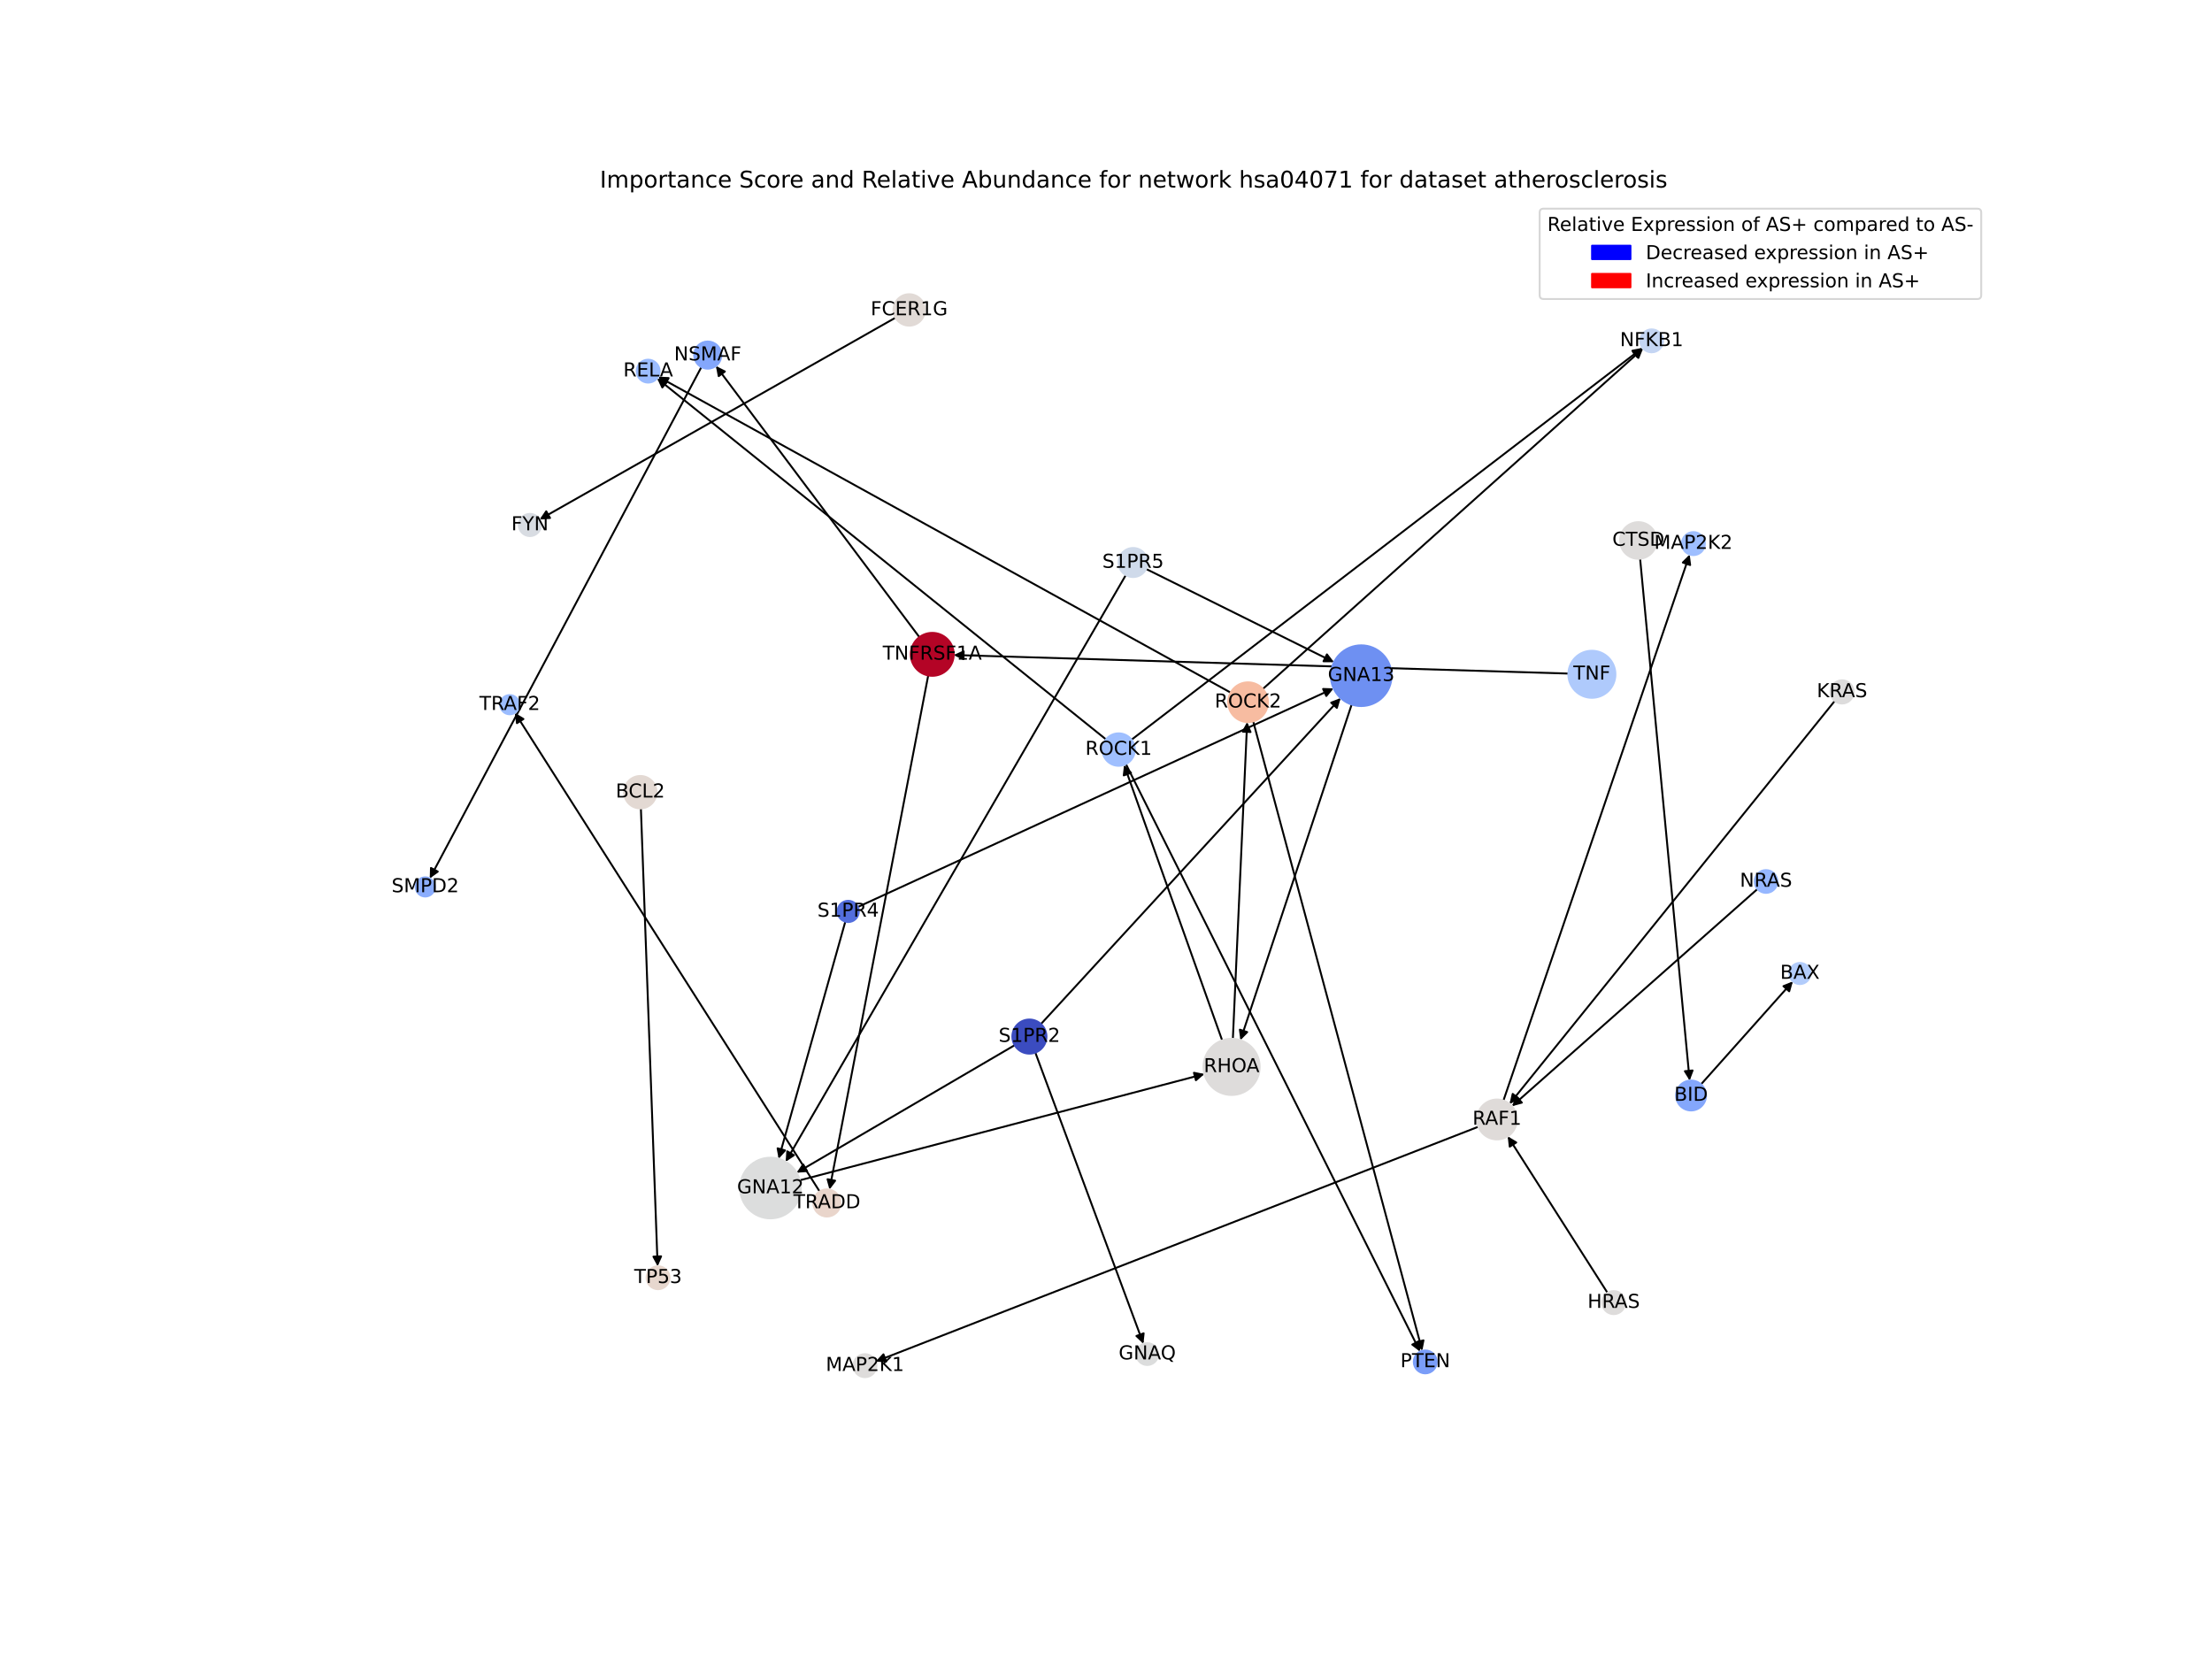 <?xml version="1.0" encoding="utf-8" standalone="no"?>
<!DOCTYPE svg PUBLIC "-//W3C//DTD SVG 1.1//EN"
  "http://www.w3.org/Graphics/SVG/1.1/DTD/svg11.dtd">
<!-- Created with matplotlib (https://matplotlib.org/) -->
<svg height="864pt" version="1.1" viewBox="0 0 1152 864" width="1152pt" xmlns="http://www.w3.org/2000/svg" xmlns:xlink="http://www.w3.org/1999/xlink">
 <defs>
  <style type="text/css">*{stroke-linecap:butt;stroke-linejoin:round;}</style>
 </defs>
 <g id="figure_1">
  <g id="patch_1">
   <path d="M 0 864 
L 1152 864 
L 1152 0 
L 0 0 
z
" style="fill:#ffffff;"/>
  </g>
  <g id="axes_1">
   <g id="patch_2">
    <path clip-path="url(#p945bf35abc)" d="M 769.952 586.784 
Q 613.003 647.919 457.096 708.648 
" style="fill:none;stroke:#000000;stroke-linecap:round;"/>
    <path clip-path="url(#p945bf35abc)" d="M 461.549 709.06 
L 457.096 708.648 
L 460.097 705.333 
L 461.549 709.06 
z
" style="stroke:#000000;stroke-linecap:round;"/>
   </g>
   <g id="patch_3">
    <path clip-path="url(#p945bf35abc)" d="M 782.981 573.18 
Q 831.478 430.976 879.613 289.831 
" style="fill:none;stroke:#000000;stroke-linecap:round;"/>
    <path clip-path="url(#p945bf35abc)" d="M 876.429 292.971 
L 879.613 289.831 
L 880.215 294.262 
L 876.429 292.971 
z
" style="stroke:#000000;stroke-linecap:round;"/>
   </g>
   <g id="patch_4">
    <path clip-path="url(#p945bf35abc)" d="M 539.201 548.168 
Q 567.354 624.021 595.117 698.826 
" style="fill:none;stroke:#000000;stroke-linecap:round;"/>
    <path clip-path="url(#p945bf35abc)" d="M 595.6 694.38 
L 595.117 698.826 
L 591.85 695.772 
L 595.6 694.38 
z
" style="stroke:#000000;stroke-linecap:round;"/>
   </g>
   <g id="patch_5">
    <path clip-path="url(#p945bf35abc)" d="M 528.452 544.323 
Q 471.667 577.531 415.847 610.175 
" style="fill:none;stroke:#000000;stroke-linecap:round;"/>
    <path clip-path="url(#p945bf35abc)" d="M 420.309 609.883 
L 415.847 610.175 
L 418.29 606.43 
L 420.309 609.883 
z
" style="stroke:#000000;stroke-linecap:round;"/>
   </g>
   <g id="patch_6">
    <path clip-path="url(#p945bf35abc)" d="M 542.121 533.308 
Q 620.167 448.423 697.456 364.362 
" style="fill:none;stroke:#000000;stroke-linecap:round;"/>
    <path clip-path="url(#p945bf35abc)" d="M 693.276 365.953 
L 697.456 364.362 
L 696.221 368.66 
L 693.276 365.953 
z
" style="stroke:#000000;stroke-linecap:round;"/>
   </g>
   <g id="patch_7">
    <path clip-path="url(#p945bf35abc)" d="M 440.233 479.984 
Q 422.876 541.744 405.821 602.427 
" style="fill:none;stroke:#000000;stroke-linecap:round;"/>
    <path clip-path="url(#p945bf35abc)" d="M 408.829 599.117 
L 405.821 602.427 
L 404.978 598.035 
L 408.829 599.117 
z
" style="stroke:#000000;stroke-linecap:round;"/>
   </g>
   <g id="patch_8">
    <path clip-path="url(#p945bf35abc)" d="M 446.756 472.35 
Q 570.653 415.425 693.534 358.966 
" style="fill:none;stroke:#000000;stroke-linecap:round;"/>
    <path clip-path="url(#p945bf35abc)" d="M 689.064 358.818 
L 693.534 358.966 
L 690.734 362.453 
L 689.064 358.818 
z
" style="stroke:#000000;stroke-linecap:round;"/>
   </g>
   <g id="patch_9">
    <path clip-path="url(#p945bf35abc)" d="M 586.318 299.494 
Q 497.744 452.27 409.73 604.078 
" style="fill:none;stroke:#000000;stroke-linecap:round;"/>
    <path clip-path="url(#p945bf35abc)" d="M 413.467 601.621 
L 409.73 604.078 
L 410.006 599.614 
L 413.467 601.621 
z
" style="stroke:#000000;stroke-linecap:round;"/>
   </g>
   <g id="patch_10">
    <path clip-path="url(#p945bf35abc)" d="M 596.888 296.312 
Q 645.819 320.592 693.749 344.374 
" style="fill:none;stroke:#000000;stroke-linecap:round;"/>
    <path clip-path="url(#p945bf35abc)" d="M 691.055 340.804 
L 693.749 344.374 
L 689.277 344.388 
L 691.055 340.804 
z
" style="stroke:#000000;stroke-linecap:round;"/>
   </g>
   <g id="patch_11">
    <path clip-path="url(#p945bf35abc)" d="M 636.505 541.838 
Q 610.963 470.083 585.795 399.382 
" style="fill:none;stroke:#000000;stroke-linecap:round;"/>
    <path clip-path="url(#p945bf35abc)" d="M 585.252 403.821 
L 585.795 399.382 
L 589.02 402.48 
L 585.252 403.821 
z
" style="stroke:#000000;stroke-linecap:round;"/>
   </g>
   <g id="patch_12">
    <path clip-path="url(#p945bf35abc)" d="M 642.071 541.009 
Q 645.789 458.523 649.457 377.154 
" style="fill:none;stroke:#000000;stroke-linecap:round;"/>
    <path clip-path="url(#p945bf35abc)" d="M 647.279 381.06 
L 649.457 377.154 
L 651.275 381.24 
L 647.279 381.06 
z
" style="stroke:#000000;stroke-linecap:round;"/>
   </g>
   <g id="patch_13">
    <path clip-path="url(#p945bf35abc)" d="M 816.8 350.791 
Q 656.751 345.953 497.819 341.15 
" style="fill:none;stroke:#000000;stroke-linecap:round;"/>
    <path clip-path="url(#p945bf35abc)" d="M 501.757 343.27 
L 497.819 341.15 
L 501.878 339.271 
L 501.757 343.27 
z
" style="stroke:#000000;stroke-linecap:round;"/>
   </g>
   <g id="patch_14">
    <path clip-path="url(#p945bf35abc)" d="M 365.273 191.176 
Q 294.546 324.332 224.344 456.501 
" style="fill:none;stroke:#000000;stroke-linecap:round;"/>
    <path clip-path="url(#p945bf35abc)" d="M 227.987 453.907 
L 224.344 456.501 
L 224.454 452.031 
L 227.987 453.907 
z
" style="stroke:#000000;stroke-linecap:round;"/>
   </g>
   <g id="patch_15">
    <path clip-path="url(#p945bf35abc)" d="M 854.16 290.972 
Q 867.063 426.874 879.862 561.663 
" style="fill:none;stroke:#000000;stroke-linecap:round;"/>
    <path clip-path="url(#p945bf35abc)" d="M 881.475 557.492 
L 879.862 561.663 
L 877.493 557.87 
L 881.475 557.492 
z
" style="stroke:#000000;stroke-linecap:round;"/>
   </g>
   <g id="patch_16">
    <path clip-path="url(#p945bf35abc)" d="M 885.887 564.716 
Q 909.802 537.91 932.972 511.939 
" style="fill:none;stroke:#000000;stroke-linecap:round;"/>
    <path clip-path="url(#p945bf35abc)" d="M 928.817 513.592 
L 932.972 511.939 
L 931.802 516.255 
L 928.817 513.592 
z
" style="stroke:#000000;stroke-linecap:round;"/>
   </g>
   <g id="patch_17">
    <path clip-path="url(#p945bf35abc)" d="M 333.774 421.012 
Q 338.133 540.246 342.452 658.362 
" style="fill:none;stroke:#000000;stroke-linecap:round;"/>
    <path clip-path="url(#p945bf35abc)" d="M 344.304 654.292 
L 342.452 658.362 
L 340.307 654.438 
L 344.304 654.292 
z
" style="stroke:#000000;stroke-linecap:round;"/>
   </g>
   <g id="patch_18">
    <path clip-path="url(#p945bf35abc)" d="M 478.809 331.829 
Q 425.824 261.207 373.51 191.479 
" style="fill:none;stroke:#000000;stroke-linecap:round;"/>
    <path clip-path="url(#p945bf35abc)" d="M 374.311 195.879 
L 373.51 191.479 
L 377.511 193.479 
L 374.311 195.879 
z
" style="stroke:#000000;stroke-linecap:round;"/>
   </g>
   <g id="patch_19">
    <path clip-path="url(#p945bf35abc)" d="M 483.414 351.76 
Q 457.705 485.652 432.207 618.446 
" style="fill:none;stroke:#000000;stroke-linecap:round;"/>
    <path clip-path="url(#p945bf35abc)" d="M 434.925 614.895 
L 432.207 618.446 
L 430.997 614.14 
L 434.925 614.895 
z
" style="stroke:#000000;stroke-linecap:round;"/>
   </g>
   <g id="patch_20">
    <path clip-path="url(#p945bf35abc)" d="M 426.863 620.523 
Q 347.512 495.871 268.761 372.162 
" style="fill:none;stroke:#000000;stroke-linecap:round;"/>
    <path clip-path="url(#p945bf35abc)" d="M 269.222 376.61 
L 268.761 372.162 
L 272.596 374.462 
L 269.222 376.61 
z
" style="stroke:#000000;stroke-linecap:round;"/>
   </g>
   <g id="patch_21">
    <path clip-path="url(#p945bf35abc)" d="M 416.529 614.7 
Q 521.897 587.02 626.183 559.624 
" style="fill:none;stroke:#000000;stroke-linecap:round;"/>
    <path clip-path="url(#p945bf35abc)" d="M 621.806 558.706 
L 626.183 559.624 
L 622.823 562.574 
L 621.806 558.706 
z
" style="stroke:#000000;stroke-linecap:round;"/>
   </g>
   <g id="patch_22">
    <path clip-path="url(#p945bf35abc)" d="M 703.94 366.91 
Q 674.977 454.323 646.366 540.674 
" style="fill:none;stroke:#000000;stroke-linecap:round;"/>
    <path clip-path="url(#p945bf35abc)" d="M 649.522 537.506 
L 646.366 540.674 
L 645.725 536.248 
L 649.522 537.506 
z
" style="stroke:#000000;stroke-linecap:round;"/>
   </g>
   <g id="patch_23">
    <path clip-path="url(#p945bf35abc)" d="M 837.191 673.324 
Q 811.2 632.547 785.81 592.713 
" style="fill:none;stroke:#000000;stroke-linecap:round;"/>
    <path clip-path="url(#p945bf35abc)" d="M 786.273 597.161 
L 785.81 592.713 
L 789.646 595.011 
L 786.273 597.161 
z
" style="stroke:#000000;stroke-linecap:round;"/>
   </g>
   <g id="patch_24">
    <path clip-path="url(#p945bf35abc)" d="M 955.523 365.055 
Q 870.837 469.992 786.854 574.06 
" style="fill:none;stroke:#000000;stroke-linecap:round;"/>
    <path clip-path="url(#p945bf35abc)" d="M 790.923 572.203 
L 786.854 574.06 
L 787.81 569.691 
L 790.923 572.203 
z
" style="stroke:#000000;stroke-linecap:round;"/>
   </g>
   <g id="patch_25">
    <path clip-path="url(#p945bf35abc)" d="M 915.279 463 
Q 851.341 519.567 788.241 575.394 
" style="fill:none;stroke:#000000;stroke-linecap:round;"/>
    <path clip-path="url(#p945bf35abc)" d="M 792.562 574.241 
L 788.241 575.394 
L 789.912 571.245 
L 792.562 574.241 
z
" style="stroke:#000000;stroke-linecap:round;"/>
   </g>
   <g id="patch_26">
    <path clip-path="url(#p945bf35abc)" d="M 586.368 397.923 
Q 662.984 550.928 739.099 702.934 
" style="fill:none;stroke:#000000;stroke-linecap:round;"/>
    <path clip-path="url(#p945bf35abc)" d="M 739.097 698.461 
L 739.099 702.934 
L 735.52 700.252 
L 739.097 698.461 
z
" style="stroke:#000000;stroke-linecap:round;"/>
   </g>
   <g id="patch_27">
    <path clip-path="url(#p945bf35abc)" d="M 589.291 385.234 
Q 722.362 283.188 854.547 181.823 
" style="fill:none;stroke:#000000;stroke-linecap:round;"/>
    <path clip-path="url(#p945bf35abc)" d="M 850.155 182.67 
L 854.547 181.823 
L 852.59 185.844 
L 850.155 182.67 
z
" style="stroke:#000000;stroke-linecap:round;"/>
   </g>
   <g id="patch_28">
    <path clip-path="url(#p945bf35abc)" d="M 576.004 385.078 
Q 459.103 291.053 343.074 197.728 
" style="fill:none;stroke:#000000;stroke-linecap:round;"/>
    <path clip-path="url(#p945bf35abc)" d="M 344.938 201.794 
L 343.074 197.728 
L 347.445 198.677 
L 344.938 201.794 
z
" style="stroke:#000000;stroke-linecap:round;"/>
   </g>
   <g id="patch_29">
    <path clip-path="url(#p945bf35abc)" d="M 652.657 375.693 
Q 696.69 539.6 740.434 702.427 
" style="fill:none;stroke:#000000;stroke-linecap:round;"/>
    <path clip-path="url(#p945bf35abc)" d="M 741.328 698.045 
L 740.434 702.427 
L 737.465 699.082 
L 741.328 698.045 
z
" style="stroke:#000000;stroke-linecap:round;"/>
   </g>
   <g id="patch_30">
    <path clip-path="url(#p945bf35abc)" d="M 657.68 358.803 
Q 756.703 270.146 854.894 182.235 
" style="fill:none;stroke:#000000;stroke-linecap:round;"/>
    <path clip-path="url(#p945bf35abc)" d="M 850.579 183.413 
L 854.894 182.235 
L 853.248 186.393 
L 850.579 183.413 
z
" style="stroke:#000000;stroke-linecap:round;"/>
   </g>
   <g id="patch_31">
    <path clip-path="url(#p945bf35abc)" d="M 640.918 360.707 
Q 491.848 278.438 343.757 196.71 
" style="fill:none;stroke:#000000;stroke-linecap:round;"/>
    <path clip-path="url(#p945bf35abc)" d="M 346.293 200.394 
L 343.757 196.71 
L 348.225 196.892 
L 346.293 200.394 
z
" style="stroke:#000000;stroke-linecap:round;"/>
   </g>
   <g id="patch_32">
    <path clip-path="url(#p945bf35abc)" d="M 466.378 165.449 
Q 373.697 218 281.988 269.999 
" style="fill:none;stroke:#000000;stroke-linecap:round;"/>
    <path clip-path="url(#p945bf35abc)" d="M 286.454 269.766 
L 281.988 269.999 
L 284.481 266.286 
L 286.454 269.766 
z
" style="stroke:#000000;stroke-linecap:round;"/>
   </g>
   <g id="PathCollection_1">
    <path clip-path="url(#p945bf35abc)" d="M 779.628 593.4 
C 782.382 593.4 785.024 592.306 786.971 590.358 
C 788.919 588.411 790.013 585.769 790.013 583.015 
C 790.013 580.26 788.919 577.618 786.971 575.671 
C 785.024 573.723 782.382 572.629 779.628 572.629 
C 776.873 572.629 774.231 573.723 772.284 575.671 
C 770.336 577.618 769.242 580.26 769.242 583.015 
C 769.242 585.769 770.336 588.411 772.284 590.358 
C 774.231 592.306 776.873 593.4 779.628 593.4 
z
" style="fill:#dfdbd9;stroke:#dfdbd9;"/>
    <path clip-path="url(#p945bf35abc)" d="M 536.112 548.721 
C 538.466 548.721 540.724 547.785 542.389 546.121 
C 544.054 544.456 544.989 542.198 544.989 539.844 
C 544.989 537.489 544.054 535.231 542.389 533.566 
C 540.724 531.902 538.466 530.966 536.112 530.966 
C 533.758 530.966 531.5 531.902 529.835 533.566 
C 528.17 535.231 527.235 537.489 527.235 539.844 
C 527.235 542.198 528.17 544.456 529.835 546.121 
C 531.5 547.785 533.758 548.721 536.112 548.721 
z
" style="fill:#3b4cc0;stroke:#3b4cc0;"/>
    <path clip-path="url(#p945bf35abc)" d="M 441.729 480.193 
C 443.197 480.193 444.604 479.61 445.642 478.572 
C 446.679 477.535 447.262 476.127 447.262 474.66 
C 447.262 473.193 446.679 471.785 445.642 470.748 
C 444.604 469.71 443.197 469.127 441.729 469.127 
C 440.262 469.127 438.855 469.71 437.817 470.748 
C 436.78 471.785 436.197 473.193 436.197 474.66 
C 436.197 476.127 436.78 477.535 437.817 478.572 
C 438.855 479.61 440.262 480.193 441.729 480.193 
z
" style="fill:#536edd;stroke:#536edd;"/>
    <path clip-path="url(#p945bf35abc)" d="M 590.112 300.515 
C 592.118 300.515 594.043 299.718 595.461 298.299 
C 596.88 296.881 597.677 294.956 597.677 292.95 
C 597.677 290.944 596.88 289.02 595.461 287.601 
C 594.043 286.182 592.118 285.385 590.112 285.385 
C 588.106 285.385 586.182 286.182 584.763 287.601 
C 583.345 289.02 582.547 290.944 582.547 292.95 
C 582.547 294.956 583.345 296.881 584.763 298.299 
C 586.182 299.718 588.106 300.515 590.112 300.515 
z
" style="fill:#cfdaea;stroke:#cfdaea;"/>
    <path clip-path="url(#p945bf35abc)" d="M 597.484 710.892 
C 598.993 710.892 600.439 710.293 601.505 709.227 
C 602.572 708.16 603.171 706.714 603.171 705.206 
C 603.171 703.698 602.572 702.251 601.505 701.185 
C 600.439 700.118 598.993 699.519 597.484 699.519 
C 595.976 699.519 594.53 700.118 593.463 701.185 
C 592.397 702.251 591.798 703.698 591.798 705.206 
C 591.798 706.714 592.397 708.16 593.463 709.227 
C 594.53 710.293 595.976 710.892 597.484 710.892 
z
" style="fill:#dcdddd;stroke:#dcdddd;"/>
    <path clip-path="url(#p945bf35abc)" d="M 641.412 570.253 
C 645.292 570.253 649.014 568.711 651.757 565.968 
C 654.501 563.224 656.042 559.503 656.042 555.623 
C 656.042 551.743 654.501 548.022 651.757 545.278 
C 649.014 542.535 645.292 540.993 641.412 540.993 
C 637.532 540.993 633.811 542.535 631.067 545.278 
C 628.324 548.022 626.782 551.743 626.782 555.623 
C 626.782 559.503 628.324 563.224 631.067 565.968 
C 633.811 568.711 637.532 570.253 641.412 570.253 
z
" style="fill:#dedcdb;stroke:#dedcdb;"/>
    <path clip-path="url(#p945bf35abc)" d="M 742.273 715.241 
C 743.856 715.241 745.375 714.612 746.494 713.492 
C 747.614 712.373 748.243 710.854 748.243 709.271 
C 748.243 707.687 747.614 706.169 746.494 705.049 
C 745.375 703.929 743.856 703.3 742.273 703.3 
C 740.689 703.3 739.171 703.929 738.051 705.049 
C 736.931 706.169 736.302 707.687 736.302 709.271 
C 736.302 710.854 736.931 712.373 738.051 713.492 
C 739.171 714.612 740.689 715.241 742.273 715.241 
z
" style="fill:#7a9df8;stroke:#7a9df8;"/>
    <path clip-path="url(#p945bf35abc)" d="M 829.047 363.415 
C 832.297 363.415 835.414 362.124 837.712 359.826 
C 840.01 357.528 841.301 354.411 841.301 351.161 
C 841.301 347.911 840.01 344.794 837.712 342.496 
C 835.414 340.198 832.297 338.907 829.047 338.907 
C 825.797 338.907 822.68 340.198 820.382 342.496 
C 818.084 344.794 816.793 347.911 816.793 351.161 
C 816.793 354.411 818.084 357.528 820.382 359.826 
C 822.68 362.124 825.797 363.415 829.047 363.415 
z
" style="fill:#afcafc;stroke:#afcafc;"/>
    <path clip-path="url(#p945bf35abc)" d="M 368.593 191.999 
C 370.469 191.999 372.268 191.253 373.595 189.927 
C 374.921 188.6 375.666 186.801 375.666 184.925 
C 375.666 183.049 374.921 181.25 373.595 179.924 
C 372.268 178.597 370.469 177.852 368.593 177.852 
C 366.717 177.852 364.918 178.597 363.591 179.924 
C 362.265 181.25 361.52 183.049 361.52 184.925 
C 361.52 186.801 362.265 188.6 363.591 189.927 
C 364.918 191.253 366.717 191.999 368.593 191.999 
z
" style="fill:#84a7fc;stroke:#84a7fc;"/>
    <path clip-path="url(#p945bf35abc)" d="M 221.474 466.905 
C 222.8 466.905 224.072 466.378 225.01 465.44 
C 225.948 464.503 226.474 463.231 226.474 461.905 
C 226.474 460.579 225.948 459.307 225.01 458.369 
C 224.072 457.432 222.8 456.905 221.474 456.905 
C 220.148 456.905 218.876 457.432 217.939 458.369 
C 217.001 459.307 216.474 460.579 216.474 461.905 
C 216.474 463.231 217.001 464.503 217.939 465.44 
C 218.876 466.378 220.148 466.905 221.474 466.905 
z
" style="fill:#8badfd;stroke:#8badfd;"/>
    <path clip-path="url(#p945bf35abc)" d="M 853.258 291.017 
C 855.788 291.017 858.215 290.011 860.005 288.222 
C 861.794 286.433 862.799 284.006 862.799 281.476 
C 862.799 278.945 861.794 276.518 860.005 274.729 
C 858.215 272.94 855.788 271.935 853.258 271.935 
C 850.728 271.935 848.301 272.94 846.511 274.729 
C 844.722 276.518 843.717 278.945 843.717 281.476 
C 843.717 284.006 844.722 286.433 846.511 288.222 
C 848.301 290.011 850.728 291.017 853.258 291.017 
z
" style="fill:#dedcdb;stroke:#dedcdb;"/>
    <path clip-path="url(#p945bf35abc)" d="M 880.703 578.316 
C 882.769 578.316 884.751 577.495 886.211 576.035 
C 887.672 574.574 888.493 572.592 888.493 570.526 
C 888.493 568.461 887.672 566.479 886.211 565.018 
C 884.751 563.558 882.769 562.737 880.703 562.737 
C 878.637 562.737 876.656 563.558 875.195 565.018 
C 873.734 566.479 872.914 568.461 872.914 570.526 
C 872.914 572.592 873.734 574.574 875.195 576.035 
C 876.656 577.495 878.637 578.316 880.703 578.316 
z
" style="fill:#84a7fc;stroke:#84a7fc;"/>
    <path clip-path="url(#p945bf35abc)" d="M 937.385 512.5 
C 938.845 512.5 940.246 511.92 941.279 510.887 
C 942.311 509.854 942.891 508.454 942.891 506.993 
C 942.891 505.533 942.311 504.132 941.279 503.1 
C 940.246 502.067 938.845 501.487 937.385 501.487 
C 935.924 501.487 934.524 502.067 933.491 503.1 
C 932.458 504.132 931.878 505.533 931.878 506.993 
C 931.878 508.454 932.458 509.854 933.491 510.887 
C 934.524 511.92 935.924 512.5 937.385 512.5 
z
" style="fill:#b2ccfb;stroke:#b2ccfb;"/>
    <path clip-path="url(#p945bf35abc)" d="M 342.711 671.413 
C 344.294 671.413 345.813 670.784 346.932 669.665 
C 348.052 668.545 348.681 667.026 348.681 665.443 
C 348.681 663.86 348.052 662.341 346.932 661.221 
C 345.813 660.102 344.294 659.473 342.711 659.473 
C 341.127 659.473 339.608 660.102 338.489 661.221 
C 337.369 662.341 336.74 663.86 336.74 665.443 
C 336.74 667.026 337.369 668.545 338.489 669.665 
C 339.608 670.784 341.127 671.413 342.711 671.413 
z
" style="fill:#e7d7ce;stroke:#e7d7ce;"/>
    <path clip-path="url(#p945bf35abc)" d="M 333.465 421.019 
C 335.705 421.019 337.853 420.129 339.437 418.546 
C 341.021 416.962 341.911 414.814 341.911 412.574 
C 341.911 410.334 341.021 408.186 339.437 406.602 
C 337.853 405.019 335.705 404.129 333.465 404.129 
C 331.226 404.129 329.077 405.019 327.494 406.602 
C 325.91 408.186 325.02 410.334 325.02 412.574 
C 325.02 414.814 325.91 416.962 327.494 418.546 
C 329.077 420.129 331.226 421.019 333.465 421.019 
z
" style="fill:#e3d9d3;stroke:#e3d9d3;"/>
    <path clip-path="url(#p945bf35abc)" d="M 485.523 351.964 
C 488.489 351.964 491.335 350.785 493.432 348.688 
C 495.53 346.59 496.709 343.745 496.709 340.778 
C 496.709 337.811 495.53 334.966 493.432 332.868 
C 491.335 330.771 488.489 329.592 485.523 329.592 
C 482.556 329.592 479.711 330.771 477.613 332.868 
C 475.515 334.966 474.337 337.811 474.337 340.778 
C 474.337 343.745 475.515 346.59 477.613 348.688 
C 479.711 350.785 482.556 351.964 485.523 351.964 
z
" style="fill:#b40426;stroke:#b40426;"/>
    <path clip-path="url(#p945bf35abc)" d="M 275.981 279.192 
C 277.516 279.192 278.988 278.582 280.073 277.497 
C 281.158 276.412 281.768 274.94 281.768 273.405 
C 281.768 271.87 281.158 270.398 280.073 269.313 
C 278.988 268.228 277.516 267.618 275.981 267.618 
C 274.446 267.618 272.974 268.228 271.889 269.313 
C 270.804 270.398 270.194 271.87 270.194 273.405 
C 270.194 274.94 270.804 276.412 271.889 277.497 
C 272.974 278.582 274.446 279.192 275.981 279.192 
z
" style="fill:#d8dce2;stroke:#d8dce2;"/>
    <path clip-path="url(#p945bf35abc)" d="M 430.662 633.563 
C 432.538 633.563 434.337 632.818 435.664 631.491 
C 436.99 630.165 437.735 628.366 437.735 626.49 
C 437.735 624.614 436.99 622.815 435.664 621.488 
C 434.337 620.162 432.538 619.417 430.662 619.417 
C 428.786 619.417 426.987 620.162 425.66 621.488 
C 424.334 622.815 423.589 624.614 423.589 626.49 
C 423.589 628.366 424.334 630.165 425.66 631.491 
C 426.987 632.818 428.786 633.563 430.662 633.563 
z
" style="fill:#e9d5cb;stroke:#e9d5cb;"/>
    <path clip-path="url(#p945bf35abc)" d="M 265.474 371.998 
C 266.8 371.998 268.072 371.471 269.01 370.534 
C 269.947 369.596 270.474 368.324 270.474 366.998 
C 270.474 365.672 269.947 364.4 269.01 363.462 
C 268.072 362.525 266.8 361.998 265.474 361.998 
C 264.148 361.998 262.876 362.525 261.939 363.462 
C 261.001 364.4 260.474 365.672 260.474 366.998 
C 260.474 368.324 261.001 369.596 261.939 370.534 
C 262.876 371.471 264.148 371.998 265.474 371.998 
z
" style="fill:#9bbcff;stroke:#9bbcff;"/>
    <path clip-path="url(#p945bf35abc)" d="M 450.47 717.224 
C 452.06 717.224 453.585 716.592 454.709 715.468 
C 455.833 714.344 456.464 712.819 456.464 711.229 
C 456.464 709.639 455.833 708.114 454.709 706.99 
C 453.585 705.866 452.06 705.235 450.47 705.235 
C 448.88 705.235 447.355 705.866 446.231 706.99 
C 445.107 708.114 444.476 709.639 444.476 711.229 
C 444.476 712.819 445.107 714.344 446.231 715.468 
C 447.355 716.592 448.88 717.224 450.47 717.224 
z
" style="fill:#dedcdb;stroke:#dedcdb;"/>
    <path clip-path="url(#p945bf35abc)" d="M 881.908 289.097 
C 883.497 289.097 885.022 288.466 886.146 287.342 
C 887.27 286.217 887.902 284.693 887.902 283.103 
C 887.902 281.513 887.27 279.988 886.146 278.864 
C 885.022 277.74 883.497 277.108 881.908 277.108 
C 880.318 277.108 878.793 277.74 877.669 278.864 
C 876.545 279.988 875.913 281.513 875.913 283.103 
C 875.913 284.693 876.545 286.217 877.669 287.342 
C 878.793 288.466 880.318 289.097 881.908 289.097 
z
" style="fill:#9ebeff;stroke:#9ebeff;"/>
    <path clip-path="url(#p945bf35abc)" d="M 401.244 634.518 
C 405.435 634.518 409.454 632.853 412.418 629.889 
C 415.381 626.926 417.046 622.906 417.046 618.715 
C 417.046 614.525 415.381 610.505 412.418 607.541 
C 409.454 604.578 405.435 602.913 401.244 602.913 
C 397.053 602.913 393.033 604.578 390.07 607.541 
C 387.107 610.505 385.442 614.525 385.442 618.715 
C 385.442 622.906 387.107 626.926 390.07 629.889 
C 393.033 632.853 397.053 634.518 401.244 634.518 
z
" style="fill:#dcdddd;stroke:#dcdddd;"/>
    <path clip-path="url(#p945bf35abc)" d="M 708.914 367.71 
C 713.108 367.71 717.13 366.044 720.095 363.079 
C 723.06 360.114 724.726 356.092 724.726 351.899 
C 724.726 347.706 723.06 343.684 720.095 340.719 
C 717.13 337.753 713.108 336.087 708.914 336.087 
C 704.721 336.087 700.699 337.753 697.734 340.719 
C 694.769 343.684 693.103 347.706 693.103 351.899 
C 693.103 356.092 694.769 360.114 697.734 363.079 
C 700.699 366.044 704.721 367.71 708.914 367.71 
z
" style="fill:#6e90f2;stroke:#6e90f2;"/>
    <path clip-path="url(#p945bf35abc)" d="M 840.421 684.398 
C 842.014 684.398 843.542 683.766 844.668 682.639 
C 845.795 681.513 846.427 679.985 846.427 678.392 
C 846.427 676.799 845.795 675.271 844.668 674.145 
C 843.542 673.018 842.014 672.386 840.421 672.386 
C 838.828 672.386 837.3 673.018 836.174 674.145 
C 835.047 675.271 834.415 676.799 834.415 678.392 
C 834.415 679.985 835.047 681.513 836.174 682.639 
C 837.3 683.766 838.828 684.398 840.421 684.398 
z
" style="fill:#dedcdb;stroke:#dedcdb;"/>
    <path clip-path="url(#p945bf35abc)" d="M 959.326 366.397 
C 960.931 366.397 962.471 365.759 963.607 364.623 
C 964.742 363.488 965.38 361.948 965.38 360.342 
C 965.38 358.737 964.742 357.197 963.607 356.062 
C 962.471 354.926 960.931 354.288 959.326 354.288 
C 957.72 354.288 956.18 354.926 955.045 356.062 
C 953.909 357.197 953.271 358.737 953.271 360.342 
C 953.271 361.948 953.909 363.488 955.045 364.623 
C 956.18 365.759 957.72 366.397 959.326 366.397 
z
" style="fill:#dddcdc;stroke:#dddcdc;"/>
    <path clip-path="url(#p945bf35abc)" d="M 919.723 465.002 
C 921.297 465.002 922.806 464.377 923.919 463.264 
C 925.032 462.151 925.657 460.642 925.657 459.068 
C 925.657 457.494 925.032 455.985 923.919 454.872 
C 922.806 453.759 921.297 453.134 919.723 453.134 
C 918.149 453.134 916.64 453.759 915.527 454.872 
C 914.414 455.985 913.789 457.494 913.789 459.068 
C 913.789 460.642 914.414 462.151 915.527 463.264 
C 916.64 464.377 918.149 465.002 919.723 465.002 
z
" style="fill:#96b7ff;stroke:#96b7ff;"/>
    <path clip-path="url(#p945bf35abc)" d="M 582.588 398.819 
C 584.828 398.819 586.976 397.929 588.56 396.346 
C 590.143 394.762 591.033 392.614 591.033 390.374 
C 591.033 388.134 590.143 385.986 588.56 384.402 
C 586.976 382.818 584.828 381.929 582.588 381.929 
C 580.348 381.929 578.2 382.818 576.616 384.402 
C 575.033 385.986 574.143 388.134 574.143 390.374 
C 574.143 392.614 575.033 394.762 576.616 396.346 
C 578.2 397.929 580.348 398.819 582.588 398.819 
z
" style="fill:#9fbfff;stroke:#9fbfff;"/>
    <path clip-path="url(#p945bf35abc)" d="M 649.973 376.048 
C 652.716 376.048 655.348 374.958 657.287 373.018 
C 659.227 371.079 660.317 368.447 660.317 365.704 
C 660.317 362.961 659.227 360.329 657.287 358.39 
C 655.348 356.45 652.716 355.36 649.973 355.36 
C 647.23 355.36 644.598 356.45 642.659 358.39 
C 640.719 360.329 639.629 362.961 639.629 365.704 
C 639.629 368.447 640.719 371.079 642.659 373.018 
C 644.598 374.958 647.23 376.048 649.973 376.048 
z
" style="fill:#f7bca1;stroke:#f7bca1;"/>
    <path clip-path="url(#p945bf35abc)" d="M 860.173 183.479 
C 861.756 183.479 863.275 182.85 864.394 181.73 
C 865.514 180.61 866.143 179.092 866.143 177.508 
C 866.143 175.925 865.514 174.406 864.394 173.287 
C 863.275 172.167 861.756 171.538 860.173 171.538 
C 858.589 171.538 857.071 172.167 855.951 173.287 
C 854.831 174.406 854.202 175.925 854.202 177.508 
C 854.202 179.092 854.831 180.61 855.951 181.73 
C 857.071 182.85 858.589 183.479 860.173 183.479 
z
" style="fill:#c4d5f3;stroke:#c4d5f3;"/>
    <path clip-path="url(#p945bf35abc)" d="M 337.549 199.255 
C 339.133 199.255 340.652 198.626 341.771 197.506 
C 342.891 196.387 343.52 194.868 343.52 193.285 
C 343.52 191.701 342.891 190.182 341.771 189.063 
C 340.652 187.943 339.133 187.314 337.549 187.314 
C 335.966 187.314 334.447 187.943 333.328 189.063 
C 332.208 190.182 331.579 191.701 331.579 193.285 
C 331.579 194.868 332.208 196.387 333.328 197.506 
C 334.447 198.626 335.966 199.255 337.549 199.255 
z
" style="fill:#9bbcff;stroke:#9bbcff;"/>
    <path clip-path="url(#p945bf35abc)" d="M 473.5 169.597 
C 475.671 169.597 477.753 168.734 479.288 167.199 
C 480.823 165.664 481.686 163.582 481.686 161.411 
C 481.686 159.24 480.823 157.158 479.288 155.623 
C 477.753 154.088 475.671 153.225 473.5 153.225 
C 471.329 153.225 469.247 154.088 467.712 155.623 
C 466.177 157.158 465.314 159.24 465.314 161.411 
C 465.314 163.582 466.177 165.664 467.712 167.199 
C 469.247 168.734 471.329 169.597 473.5 169.597 
z
" style="fill:#e1dad6;stroke:#e1dad6;"/>
   </g>
   <g id="text_1">
    <g clip-path="url(#p945bf35abc)">
     <!-- RAF1 -->
     <g transform="translate(766.876 585.774)scale(0.1 -0.1)">
      <defs>
       <path d="M 44.391 34.188 
Q 47.562 33.109 50.562 29.594 
Q 53.562 26.078 56.594 19.922 
L 66.609 0 
L 56 0 
L 46.688 18.703 
Q 43.062 26.031 39.672 28.422 
Q 36.281 30.812 30.422 30.812 
L 19.672 30.812 
L 19.672 0 
L 9.812 0 
L 9.812 72.906 
L 32.078 72.906 
Q 44.578 72.906 50.734 67.672 
Q 56.891 62.453 56.891 51.906 
Q 56.891 45.016 53.688 40.469 
Q 50.484 35.938 44.391 34.188 
z
M 19.672 64.797 
L 19.672 38.922 
L 32.078 38.922 
Q 39.203 38.922 42.844 42.219 
Q 46.484 45.516 46.484 51.906 
Q 46.484 58.297 42.844 61.547 
Q 39.203 64.797 32.078 64.797 
z
" id="DejaVuSans-82"/>
       <path d="M 34.188 63.188 
L 20.797 26.906 
L 47.609 26.906 
z
M 28.609 72.906 
L 39.797 72.906 
L 67.578 0 
L 57.328 0 
L 50.688 18.703 
L 17.828 18.703 
L 11.188 0 
L 0.781 0 
z
" id="DejaVuSans-65"/>
       <path d="M 9.812 72.906 
L 51.703 72.906 
L 51.703 64.594 
L 19.672 64.594 
L 19.672 43.109 
L 48.578 43.109 
L 48.578 34.812 
L 19.672 34.812 
L 19.672 0 
L 9.812 0 
z
" id="DejaVuSans-70"/>
       <path d="M 12.406 8.297 
L 28.516 8.297 
L 28.516 63.922 
L 10.984 60.406 
L 10.984 69.391 
L 28.422 72.906 
L 38.281 72.906 
L 38.281 8.297 
L 54.391 8.297 
L 54.391 0 
L 12.406 0 
z
" id="DejaVuSans-49"/>
      </defs>
      <use xlink:href="#DejaVuSans-82"/>
      <use x="65.482" xlink:href="#DejaVuSans-65"/>
      <use x="133.891" xlink:href="#DejaVuSans-70"/>
      <use x="191.41" xlink:href="#DejaVuSans-49"/>
     </g>
    </g>
   </g>
   <g id="text_2">
    <g clip-path="url(#p945bf35abc)">
     <!-- S1PR2 -->
     <g transform="translate(520.086 542.603)scale(0.1 -0.1)">
      <defs>
       <path d="M 53.516 70.516 
L 53.516 60.891 
Q 47.906 63.578 42.922 64.891 
Q 37.938 66.219 33.297 66.219 
Q 25.25 66.219 20.875 63.094 
Q 16.5 59.969 16.5 54.203 
Q 16.5 49.359 19.406 46.891 
Q 22.312 44.438 30.422 42.922 
L 36.375 41.703 
Q 47.406 39.594 52.656 34.297 
Q 57.906 29 57.906 20.125 
Q 57.906 9.516 50.797 4.047 
Q 43.703 -1.422 29.984 -1.422 
Q 24.812 -1.422 18.969 -0.25 
Q 13.141 0.922 6.891 3.219 
L 6.891 13.375 
Q 12.891 10.016 18.656 8.297 
Q 24.422 6.594 29.984 6.594 
Q 38.422 6.594 43.016 9.906 
Q 47.609 13.234 47.609 19.391 
Q 47.609 24.75 44.312 27.781 
Q 41.016 30.812 33.5 32.328 
L 27.484 33.5 
Q 16.453 35.688 11.516 40.375 
Q 6.594 45.062 6.594 53.422 
Q 6.594 63.094 13.406 68.656 
Q 20.219 74.219 32.172 74.219 
Q 37.312 74.219 42.625 73.281 
Q 47.953 72.359 53.516 70.516 
z
" id="DejaVuSans-83"/>
       <path d="M 19.672 64.797 
L 19.672 37.406 
L 32.078 37.406 
Q 38.969 37.406 42.719 40.969 
Q 46.484 44.531 46.484 51.125 
Q 46.484 57.672 42.719 61.234 
Q 38.969 64.797 32.078 64.797 
z
M 9.812 72.906 
L 32.078 72.906 
Q 44.344 72.906 50.609 67.359 
Q 56.891 61.812 56.891 51.125 
Q 56.891 40.328 50.609 34.812 
Q 44.344 29.297 32.078 29.297 
L 19.672 29.297 
L 19.672 0 
L 9.812 0 
z
" id="DejaVuSans-80"/>
       <path d="M 19.188 8.297 
L 53.609 8.297 
L 53.609 0 
L 7.328 0 
L 7.328 8.297 
Q 12.938 14.109 22.625 23.891 
Q 32.328 33.688 34.812 36.531 
Q 39.547 41.844 41.422 45.531 
Q 43.312 49.219 43.312 52.781 
Q 43.312 58.594 39.234 62.25 
Q 35.156 65.922 28.609 65.922 
Q 23.969 65.922 18.812 64.312 
Q 13.672 62.703 7.812 59.422 
L 7.812 69.391 
Q 13.766 71.781 18.938 73 
Q 24.125 74.219 28.422 74.219 
Q 39.75 74.219 46.484 68.547 
Q 53.219 62.891 53.219 53.422 
Q 53.219 48.922 51.531 44.891 
Q 49.859 40.875 45.406 35.406 
Q 44.188 33.984 37.641 27.219 
Q 31.109 20.453 19.188 8.297 
z
" id="DejaVuSans-50"/>
      </defs>
      <use xlink:href="#DejaVuSans-83"/>
      <use x="63.477" xlink:href="#DejaVuSans-49"/>
      <use x="127.1" xlink:href="#DejaVuSans-80"/>
      <use x="187.402" xlink:href="#DejaVuSans-82"/>
      <use x="256.885" xlink:href="#DejaVuSans-50"/>
     </g>
    </g>
   </g>
   <g id="text_3">
    <g clip-path="url(#p945bf35abc)">
     <!-- S1PR4 -->
     <g transform="translate(425.704 477.419)scale(0.1 -0.1)">
      <defs>
       <path d="M 37.797 64.312 
L 12.891 25.391 
L 37.797 25.391 
z
M 35.203 72.906 
L 47.609 72.906 
L 47.609 25.391 
L 58.016 25.391 
L 58.016 17.188 
L 47.609 17.188 
L 47.609 0 
L 37.797 0 
L 37.797 17.188 
L 4.891 17.188 
L 4.891 26.703 
z
" id="DejaVuSans-52"/>
      </defs>
      <use xlink:href="#DejaVuSans-83"/>
      <use x="63.477" xlink:href="#DejaVuSans-49"/>
      <use x="127.1" xlink:href="#DejaVuSans-80"/>
      <use x="187.402" xlink:href="#DejaVuSans-82"/>
      <use x="256.885" xlink:href="#DejaVuSans-52"/>
     </g>
    </g>
   </g>
   <g id="text_4">
    <g clip-path="url(#p945bf35abc)">
     <!-- S1PR5 -->
     <g transform="translate(574.086 295.71)scale(0.1 -0.1)">
      <defs>
       <path d="M 10.797 72.906 
L 49.516 72.906 
L 49.516 64.594 
L 19.828 64.594 
L 19.828 46.734 
Q 21.969 47.469 24.109 47.828 
Q 26.266 48.188 28.422 48.188 
Q 40.625 48.188 47.75 41.5 
Q 54.891 34.812 54.891 23.391 
Q 54.891 11.625 47.562 5.094 
Q 40.234 -1.422 26.906 -1.422 
Q 22.312 -1.422 17.547 -0.641 
Q 12.797 0.141 7.719 1.703 
L 7.719 11.625 
Q 12.109 9.234 16.797 8.062 
Q 21.484 6.891 26.703 6.891 
Q 35.156 6.891 40.078 11.328 
Q 45.016 15.766 45.016 23.391 
Q 45.016 31 40.078 35.438 
Q 35.156 39.891 26.703 39.891 
Q 22.75 39.891 18.812 39.016 
Q 14.891 38.141 10.797 36.281 
z
" id="DejaVuSans-53"/>
      </defs>
      <use xlink:href="#DejaVuSans-83"/>
      <use x="63.477" xlink:href="#DejaVuSans-49"/>
      <use x="127.1" xlink:href="#DejaVuSans-80"/>
      <use x="187.402" xlink:href="#DejaVuSans-82"/>
      <use x="256.885" xlink:href="#DejaVuSans-53"/>
     </g>
    </g>
   </g>
   <g id="text_5">
    <g clip-path="url(#p945bf35abc)">
     <!-- GNAQ -->
     <g transform="translate(582.601 707.965)scale(0.1 -0.1)">
      <defs>
       <path d="M 59.516 10.406 
L 59.516 29.984 
L 43.406 29.984 
L 43.406 38.094 
L 69.281 38.094 
L 69.281 6.781 
Q 63.578 2.734 56.688 0.656 
Q 49.812 -1.422 42 -1.422 
Q 24.906 -1.422 15.25 8.562 
Q 5.609 18.562 5.609 36.375 
Q 5.609 54.25 15.25 64.234 
Q 24.906 74.219 42 74.219 
Q 49.125 74.219 55.547 72.453 
Q 61.969 70.703 67.391 67.281 
L 67.391 56.781 
Q 61.922 61.422 55.766 63.766 
Q 49.609 66.109 42.828 66.109 
Q 29.438 66.109 22.719 58.641 
Q 16.016 51.172 16.016 36.375 
Q 16.016 21.625 22.719 14.156 
Q 29.438 6.688 42.828 6.688 
Q 48.047 6.688 52.141 7.594 
Q 56.25 8.5 59.516 10.406 
z
" id="DejaVuSans-71"/>
       <path d="M 9.812 72.906 
L 23.094 72.906 
L 55.422 11.922 
L 55.422 72.906 
L 64.984 72.906 
L 64.984 0 
L 51.703 0 
L 19.391 60.984 
L 19.391 0 
L 9.812 0 
z
" id="DejaVuSans-78"/>
       <path d="M 39.406 66.219 
Q 28.656 66.219 22.328 58.203 
Q 16.016 50.203 16.016 36.375 
Q 16.016 22.609 22.328 14.594 
Q 28.656 6.594 39.406 6.594 
Q 50.141 6.594 56.422 14.594 
Q 62.703 22.609 62.703 36.375 
Q 62.703 50.203 56.422 58.203 
Q 50.141 66.219 39.406 66.219 
z
M 53.219 1.312 
L 66.219 -12.891 
L 54.297 -12.891 
L 43.5 -1.219 
Q 41.891 -1.312 41.031 -1.359 
Q 40.188 -1.422 39.406 -1.422 
Q 24.031 -1.422 14.812 8.859 
Q 5.609 19.141 5.609 36.375 
Q 5.609 53.656 14.812 63.938 
Q 24.031 74.219 39.406 74.219 
Q 54.734 74.219 63.906 63.938 
Q 73.094 53.656 73.094 36.375 
Q 73.094 23.688 67.984 14.641 
Q 62.891 5.609 53.219 1.312 
z
" id="DejaVuSans-81"/>
      </defs>
      <use xlink:href="#DejaVuSans-71"/>
      <use x="77.49" xlink:href="#DejaVuSans-78"/>
      <use x="152.295" xlink:href="#DejaVuSans-65"/>
      <use x="218.953" xlink:href="#DejaVuSans-81"/>
     </g>
    </g>
   </g>
   <g id="text_6">
    <g clip-path="url(#p945bf35abc)">
     <!-- RHOA -->
     <g transform="translate(626.909 558.382)scale(0.1 -0.1)">
      <defs>
       <path d="M 9.812 72.906 
L 19.672 72.906 
L 19.672 43.016 
L 55.516 43.016 
L 55.516 72.906 
L 65.375 72.906 
L 65.375 0 
L 55.516 0 
L 55.516 34.719 
L 19.672 34.719 
L 19.672 0 
L 9.812 0 
z
" id="DejaVuSans-72"/>
       <path d="M 39.406 66.219 
Q 28.656 66.219 22.328 58.203 
Q 16.016 50.203 16.016 36.375 
Q 16.016 22.609 22.328 14.594 
Q 28.656 6.594 39.406 6.594 
Q 50.141 6.594 56.422 14.594 
Q 62.703 22.609 62.703 36.375 
Q 62.703 50.203 56.422 58.203 
Q 50.141 66.219 39.406 66.219 
z
M 39.406 74.219 
Q 54.734 74.219 63.906 63.938 
Q 73.094 53.656 73.094 36.375 
Q 73.094 19.141 63.906 8.859 
Q 54.734 -1.422 39.406 -1.422 
Q 24.031 -1.422 14.812 8.828 
Q 5.609 19.094 5.609 36.375 
Q 5.609 53.656 14.812 63.938 
Q 24.031 74.219 39.406 74.219 
z
" id="DejaVuSans-79"/>
      </defs>
      <use xlink:href="#DejaVuSans-82"/>
      <use x="69.482" xlink:href="#DejaVuSans-72"/>
      <use x="144.678" xlink:href="#DejaVuSans-79"/>
      <use x="221.639" xlink:href="#DejaVuSans-65"/>
     </g>
    </g>
   </g>
   <g id="text_7">
    <g clip-path="url(#p945bf35abc)">
     <!-- PTEN -->
     <g transform="translate(729.304 712.03)scale(0.1 -0.1)">
      <defs>
       <path d="M -0.297 72.906 
L 61.375 72.906 
L 61.375 64.594 
L 35.5 64.594 
L 35.5 0 
L 25.594 0 
L 25.594 64.594 
L -0.297 64.594 
z
" id="DejaVuSans-84"/>
       <path d="M 9.812 72.906 
L 55.906 72.906 
L 55.906 64.594 
L 19.672 64.594 
L 19.672 43.016 
L 54.391 43.016 
L 54.391 34.719 
L 19.672 34.719 
L 19.672 8.297 
L 56.781 8.297 
L 56.781 0 
L 9.812 0 
z
" id="DejaVuSans-69"/>
      </defs>
      <use xlink:href="#DejaVuSans-80"/>
      <use x="60.303" xlink:href="#DejaVuSans-84"/>
      <use x="121.387" xlink:href="#DejaVuSans-69"/>
      <use x="184.57" xlink:href="#DejaVuSans-78"/>
     </g>
    </g>
   </g>
   <g id="text_8">
    <g clip-path="url(#p945bf35abc)">
     <!-- TNF -->
     <g transform="translate(819.377 353.92)scale(0.1 -0.1)">
      <use xlink:href="#DejaVuSans-84"/>
      <use x="61.084" xlink:href="#DejaVuSans-78"/>
      <use x="135.889" xlink:href="#DejaVuSans-70"/>
     </g>
    </g>
   </g>
   <g id="text_9">
    <g clip-path="url(#p945bf35abc)">
     <!-- NSMAF -->
     <g transform="translate(351.068 187.685)scale(0.1 -0.1)">
      <defs>
       <path d="M 9.812 72.906 
L 24.516 72.906 
L 43.109 23.297 
L 61.812 72.906 
L 76.516 72.906 
L 76.516 0 
L 66.891 0 
L 66.891 64.016 
L 48.094 14.016 
L 38.188 14.016 
L 19.391 64.016 
L 19.391 0 
L 9.812 0 
z
" id="DejaVuSans-77"/>
      </defs>
      <use xlink:href="#DejaVuSans-78"/>
      <use x="74.805" xlink:href="#DejaVuSans-83"/>
      <use x="138.281" xlink:href="#DejaVuSans-77"/>
      <use x="224.561" xlink:href="#DejaVuSans-65"/>
      <use x="292.969" xlink:href="#DejaVuSans-70"/>
     </g>
    </g>
   </g>
   <g id="text_10">
    <g clip-path="url(#p945bf35abc)">
     <!-- SMPD2 -->
     <g transform="translate(203.94 464.664)scale(0.1 -0.1)">
      <defs>
       <path d="M 19.672 64.797 
L 19.672 8.109 
L 31.594 8.109 
Q 46.688 8.109 53.688 14.938 
Q 60.688 21.781 60.688 36.531 
Q 60.688 51.172 53.688 57.984 
Q 46.688 64.797 31.594 64.797 
z
M 9.812 72.906 
L 30.078 72.906 
Q 51.266 72.906 61.172 64.094 
Q 71.094 55.281 71.094 36.531 
Q 71.094 17.672 61.125 8.828 
Q 51.172 0 30.078 0 
L 9.812 0 
z
" id="DejaVuSans-68"/>
      </defs>
      <use xlink:href="#DejaVuSans-83"/>
      <use x="63.477" xlink:href="#DejaVuSans-77"/>
      <use x="149.756" xlink:href="#DejaVuSans-80"/>
      <use x="210.059" xlink:href="#DejaVuSans-68"/>
      <use x="287.061" xlink:href="#DejaVuSans-50"/>
     </g>
    </g>
   </g>
   <g id="text_11">
    <g clip-path="url(#p945bf35abc)">
     <!-- CTSD -->
     <g transform="translate(839.688 284.235)scale(0.1 -0.1)">
      <defs>
       <path d="M 64.406 67.281 
L 64.406 56.891 
Q 59.422 61.531 53.781 63.812 
Q 48.141 66.109 41.797 66.109 
Q 29.297 66.109 22.656 58.469 
Q 16.016 50.828 16.016 36.375 
Q 16.016 21.969 22.656 14.328 
Q 29.297 6.688 41.797 6.688 
Q 48.141 6.688 53.781 8.984 
Q 59.422 11.281 64.406 15.922 
L 64.406 5.609 
Q 59.234 2.094 53.438 0.328 
Q 47.656 -1.422 41.219 -1.422 
Q 24.656 -1.422 15.125 8.703 
Q 5.609 18.844 5.609 36.375 
Q 5.609 53.953 15.125 64.078 
Q 24.656 74.219 41.219 74.219 
Q 47.75 74.219 53.531 72.484 
Q 59.328 70.75 64.406 67.281 
z
" id="DejaVuSans-67"/>
      </defs>
      <use xlink:href="#DejaVuSans-67"/>
      <use x="69.824" xlink:href="#DejaVuSans-84"/>
      <use x="130.908" xlink:href="#DejaVuSans-83"/>
      <use x="194.385" xlink:href="#DejaVuSans-68"/>
     </g>
    </g>
   </g>
   <g id="text_12">
    <g clip-path="url(#p945bf35abc)">
     <!-- BID -->
     <g transform="translate(871.948 573.286)scale(0.1 -0.1)">
      <defs>
       <path d="M 19.672 34.812 
L 19.672 8.109 
L 35.5 8.109 
Q 43.453 8.109 47.281 11.406 
Q 51.125 14.703 51.125 21.484 
Q 51.125 28.328 47.281 31.562 
Q 43.453 34.812 35.5 34.812 
z
M 19.672 64.797 
L 19.672 42.828 
L 34.281 42.828 
Q 41.5 42.828 45.031 45.531 
Q 48.578 48.25 48.578 53.812 
Q 48.578 59.328 45.031 62.062 
Q 41.5 64.797 34.281 64.797 
z
M 9.812 72.906 
L 35.016 72.906 
Q 46.297 72.906 52.391 68.219 
Q 58.5 63.531 58.5 54.891 
Q 58.5 48.188 55.375 44.234 
Q 52.25 40.281 46.188 39.312 
Q 53.469 37.75 57.5 32.781 
Q 61.531 27.828 61.531 20.406 
Q 61.531 10.641 54.891 5.312 
Q 48.25 0 35.984 0 
L 9.812 0 
z
" id="DejaVuSans-66"/>
       <path d="M 9.812 72.906 
L 19.672 72.906 
L 19.672 0 
L 9.812 0 
z
" id="DejaVuSans-73"/>
      </defs>
      <use xlink:href="#DejaVuSans-66"/>
      <use x="68.604" xlink:href="#DejaVuSans-73"/>
      <use x="98.096" xlink:href="#DejaVuSans-68"/>
     </g>
    </g>
   </g>
   <g id="text_13">
    <g clip-path="url(#p945bf35abc)">
     <!-- BAX -->
     <g transform="translate(927.109 509.753)scale(0.1 -0.1)">
      <defs>
       <path d="M 6.297 72.906 
L 16.891 72.906 
L 35.016 45.797 
L 53.219 72.906 
L 63.812 72.906 
L 40.375 37.891 
L 65.375 0 
L 54.781 0 
L 34.281 31 
L 13.625 0 
L 2.984 0 
L 29 38.922 
z
" id="DejaVuSans-88"/>
      </defs>
      <use xlink:href="#DejaVuSans-66"/>
      <use x="68.604" xlink:href="#DejaVuSans-65"/>
      <use x="137.012" xlink:href="#DejaVuSans-88"/>
     </g>
    </g>
   </g>
   <g id="text_14">
    <g clip-path="url(#p945bf35abc)">
     <!-- TP53 -->
     <g transform="translate(330.279 668.202)scale(0.1 -0.1)">
      <defs>
       <path d="M 40.578 39.312 
Q 47.656 37.797 51.625 33 
Q 55.609 28.219 55.609 21.188 
Q 55.609 10.406 48.188 4.484 
Q 40.766 -1.422 27.094 -1.422 
Q 22.516 -1.422 17.656 -0.516 
Q 12.797 0.391 7.625 2.203 
L 7.625 11.719 
Q 11.719 9.328 16.594 8.109 
Q 21.484 6.891 26.812 6.891 
Q 36.078 6.891 40.938 10.547 
Q 45.797 14.203 45.797 21.188 
Q 45.797 27.641 41.281 31.266 
Q 36.766 34.906 28.719 34.906 
L 20.219 34.906 
L 20.219 43.016 
L 29.109 43.016 
Q 36.375 43.016 40.234 45.922 
Q 44.094 48.828 44.094 54.297 
Q 44.094 59.906 40.109 62.906 
Q 36.141 65.922 28.719 65.922 
Q 24.656 65.922 20.016 65.031 
Q 15.375 64.156 9.812 62.312 
L 9.812 71.094 
Q 15.438 72.656 20.344 73.438 
Q 25.25 74.219 29.594 74.219 
Q 40.828 74.219 47.359 69.109 
Q 53.906 64.016 53.906 55.328 
Q 53.906 49.266 50.438 45.094 
Q 46.969 40.922 40.578 39.312 
z
" id="DejaVuSans-51"/>
      </defs>
      <use xlink:href="#DejaVuSans-84"/>
      <use x="61.084" xlink:href="#DejaVuSans-80"/>
      <use x="121.387" xlink:href="#DejaVuSans-53"/>
      <use x="185.01" xlink:href="#DejaVuSans-51"/>
     </g>
    </g>
   </g>
   <g id="text_15">
    <g clip-path="url(#p945bf35abc)">
     <!-- BCL2 -->
     <g transform="translate(320.664 415.333)scale(0.1 -0.1)">
      <defs>
       <path d="M 9.812 72.906 
L 19.672 72.906 
L 19.672 8.297 
L 55.172 8.297 
L 55.172 0 
L 9.812 0 
z
" id="DejaVuSans-76"/>
      </defs>
      <use xlink:href="#DejaVuSans-66"/>
      <use x="66.854" xlink:href="#DejaVuSans-67"/>
      <use x="136.678" xlink:href="#DejaVuSans-76"/>
      <use x="192.391" xlink:href="#DejaVuSans-50"/>
     </g>
    </g>
   </g>
   <g id="text_16">
    <g clip-path="url(#p945bf35abc)">
     <!-- TNFRSF1A -->
     <g transform="translate(459.727 343.537)scale(0.1 -0.1)">
      <use xlink:href="#DejaVuSans-84"/>
      <use x="61.084" xlink:href="#DejaVuSans-78"/>
      <use x="135.889" xlink:href="#DejaVuSans-70"/>
      <use x="193.408" xlink:href="#DejaVuSans-82"/>
      <use x="262.891" xlink:href="#DejaVuSans-83"/>
      <use x="326.367" xlink:href="#DejaVuSans-70"/>
      <use x="383.887" xlink:href="#DejaVuSans-49"/>
      <use x="447.51" xlink:href="#DejaVuSans-65"/>
     </g>
    </g>
   </g>
   <g id="text_17">
    <g clip-path="url(#p945bf35abc)">
     <!-- FYN -->
     <g transform="translate(266.311 276.165)scale(0.1 -0.1)">
      <defs>
       <path d="M -0.203 72.906 
L 10.406 72.906 
L 30.609 42.922 
L 50.688 72.906 
L 61.281 72.906 
L 35.5 34.719 
L 35.5 0 
L 25.594 0 
L 25.594 34.719 
z
" id="DejaVuSans-89"/>
      </defs>
      <use xlink:href="#DejaVuSans-70"/>
      <use x="57.52" xlink:href="#DejaVuSans-89"/>
      <use x="118.604" xlink:href="#DejaVuSans-78"/>
     </g>
    </g>
   </g>
   <g id="text_18">
    <g clip-path="url(#p945bf35abc)">
     <!-- TRADD -->
     <g transform="translate(413.214 629.249)scale(0.1 -0.1)">
      <use xlink:href="#DejaVuSans-84"/>
      <use x="61.084" xlink:href="#DejaVuSans-82"/>
      <use x="126.566" xlink:href="#DejaVuSans-65"/>
      <use x="194.975" xlink:href="#DejaVuSans-68"/>
      <use x="271.977" xlink:href="#DejaVuSans-68"/>
     </g>
    </g>
   </g>
   <g id="text_19">
    <g clip-path="url(#p945bf35abc)">
     <!-- TRAF2 -->
     <g transform="translate(249.669 369.757)scale(0.1 -0.1)">
      <use xlink:href="#DejaVuSans-84"/>
      <use x="61.084" xlink:href="#DejaVuSans-82"/>
      <use x="126.566" xlink:href="#DejaVuSans-65"/>
      <use x="194.975" xlink:href="#DejaVuSans-70"/>
      <use x="252.494" xlink:href="#DejaVuSans-50"/>
     </g>
    </g>
   </g>
   <g id="text_20">
    <g clip-path="url(#p945bf35abc)">
     <!-- MAP2K1 -->
     <g transform="translate(430.079 713.988)scale(0.1 -0.1)">
      <defs>
       <path d="M 9.812 72.906 
L 19.672 72.906 
L 19.672 42.094 
L 52.391 72.906 
L 65.094 72.906 
L 28.906 38.922 
L 67.672 0 
L 54.688 0 
L 19.672 35.109 
L 19.672 0 
L 9.812 0 
z
" id="DejaVuSans-75"/>
      </defs>
      <use xlink:href="#DejaVuSans-77"/>
      <use x="86.279" xlink:href="#DejaVuSans-65"/>
      <use x="154.688" xlink:href="#DejaVuSans-80"/>
      <use x="214.99" xlink:href="#DejaVuSans-50"/>
      <use x="278.613" xlink:href="#DejaVuSans-75"/>
      <use x="344.189" xlink:href="#DejaVuSans-49"/>
     </g>
    </g>
   </g>
   <g id="text_21">
    <g clip-path="url(#p945bf35abc)">
     <!-- MAP2K2 -->
     <g transform="translate(861.517 285.862)scale(0.1 -0.1)">
      <use xlink:href="#DejaVuSans-77"/>
      <use x="86.279" xlink:href="#DejaVuSans-65"/>
      <use x="154.688" xlink:href="#DejaVuSans-80"/>
      <use x="214.99" xlink:href="#DejaVuSans-50"/>
      <use x="278.613" xlink:href="#DejaVuSans-75"/>
      <use x="344.189" xlink:href="#DejaVuSans-50"/>
     </g>
    </g>
   </g>
   <g id="text_22">
    <g clip-path="url(#p945bf35abc)">
     <!-- GNA12 -->
     <g transform="translate(383.846 621.475)scale(0.1 -0.1)">
      <use xlink:href="#DejaVuSans-71"/>
      <use x="77.49" xlink:href="#DejaVuSans-78"/>
      <use x="152.295" xlink:href="#DejaVuSans-65"/>
      <use x="220.703" xlink:href="#DejaVuSans-49"/>
      <use x="284.326" xlink:href="#DejaVuSans-50"/>
     </g>
    </g>
   </g>
   <g id="text_23">
    <g clip-path="url(#p945bf35abc)">
     <!-- GNA13 -->
     <g transform="translate(691.517 354.658)scale(0.1 -0.1)">
      <use xlink:href="#DejaVuSans-71"/>
      <use x="77.49" xlink:href="#DejaVuSans-78"/>
      <use x="152.295" xlink:href="#DejaVuSans-65"/>
      <use x="220.703" xlink:href="#DejaVuSans-49"/>
      <use x="284.326" xlink:href="#DejaVuSans-51"/>
     </g>
    </g>
   </g>
   <g id="text_24">
    <g clip-path="url(#p945bf35abc)">
     <!-- HRAS -->
     <g transform="translate(826.792 681.151)scale(0.1 -0.1)">
      <use xlink:href="#DejaVuSans-72"/>
      <use x="75.195" xlink:href="#DejaVuSans-82"/>
      <use x="140.678" xlink:href="#DejaVuSans-65"/>
      <use x="209.086" xlink:href="#DejaVuSans-83"/>
     </g>
    </g>
   </g>
   <g id="text_25">
    <g clip-path="url(#p945bf35abc)">
     <!-- KRAS -->
     <g transform="translate(946.178 363.102)scale(0.1 -0.1)">
      <use xlink:href="#DejaVuSans-75"/>
      <use x="65.576" xlink:href="#DejaVuSans-82"/>
      <use x="131.059" xlink:href="#DejaVuSans-65"/>
      <use x="199.467" xlink:href="#DejaVuSans-83"/>
     </g>
    </g>
   </g>
   <g id="text_26">
    <g clip-path="url(#p945bf35abc)">
     <!-- NRAS -->
     <g transform="translate(906.114 461.827)scale(0.1 -0.1)">
      <use xlink:href="#DejaVuSans-78"/>
      <use x="74.805" xlink:href="#DejaVuSans-82"/>
      <use x="140.287" xlink:href="#DejaVuSans-65"/>
      <use x="208.695" xlink:href="#DejaVuSans-83"/>
     </g>
    </g>
   </g>
   <g id="text_27">
    <g clip-path="url(#p945bf35abc)">
     <!-- ROCK1 -->
     <g transform="translate(565.226 393.133)scale(0.1 -0.1)">
      <use xlink:href="#DejaVuSans-82"/>
      <use x="69.482" xlink:href="#DejaVuSans-79"/>
      <use x="148.193" xlink:href="#DejaVuSans-67"/>
      <use x="218.018" xlink:href="#DejaVuSans-75"/>
      <use x="283.594" xlink:href="#DejaVuSans-49"/>
     </g>
    </g>
   </g>
   <g id="text_28">
    <g clip-path="url(#p945bf35abc)">
     <!-- ROCK2 -->
     <g transform="translate(632.611 368.463)scale(0.1 -0.1)">
      <use xlink:href="#DejaVuSans-82"/>
      <use x="69.482" xlink:href="#DejaVuSans-79"/>
      <use x="148.193" xlink:href="#DejaVuSans-67"/>
      <use x="218.018" xlink:href="#DejaVuSans-75"/>
      <use x="283.594" xlink:href="#DejaVuSans-50"/>
     </g>
    </g>
   </g>
   <g id="text_29">
    <g clip-path="url(#p945bf35abc)">
     <!-- NFKB1 -->
     <g transform="translate(843.666 180.268)scale(0.1 -0.1)">
      <use xlink:href="#DejaVuSans-78"/>
      <use x="74.805" xlink:href="#DejaVuSans-70"/>
      <use x="132.324" xlink:href="#DejaVuSans-75"/>
      <use x="197.9" xlink:href="#DejaVuSans-66"/>
      <use x="266.504" xlink:href="#DejaVuSans-49"/>
     </g>
    </g>
   </g>
   <g id="text_30">
    <g clip-path="url(#p945bf35abc)">
     <!-- RELA -->
     <g transform="translate(324.597 196.044)scale(0.1 -0.1)">
      <use xlink:href="#DejaVuSans-82"/>
      <use x="69.482" xlink:href="#DejaVuSans-69"/>
      <use x="132.666" xlink:href="#DejaVuSans-76"/>
      <use x="190.629" xlink:href="#DejaVuSans-65"/>
     </g>
    </g>
   </g>
   <g id="text_31">
    <g clip-path="url(#p945bf35abc)">
     <!-- FCER1G -->
     <g transform="translate(453.444 164.17)scale(0.1 -0.1)">
      <use xlink:href="#DejaVuSans-70"/>
      <use x="57.52" xlink:href="#DejaVuSans-67"/>
      <use x="127.344" xlink:href="#DejaVuSans-69"/>
      <use x="190.527" xlink:href="#DejaVuSans-82"/>
      <use x="260.01" xlink:href="#DejaVuSans-49"/>
      <use x="323.633" xlink:href="#DejaVuSans-71"/>
     </g>
    </g>
   </g>
   <g id="text_32">
    <!-- Importance Score and Relative Abundance for network hsa04071 for dataset atherosclerosis -->
    <g transform="translate(312.388 97.68)scale(0.12 -0.12)">
     <defs>
      <path d="M 52 44.188 
Q 55.375 50.25 60.062 53.125 
Q 64.75 56 71.094 56 
Q 79.641 56 84.281 50.016 
Q 88.922 44.047 88.922 33.016 
L 88.922 0 
L 79.891 0 
L 79.891 32.719 
Q 79.891 40.578 77.094 44.375 
Q 74.312 48.188 68.609 48.188 
Q 61.625 48.188 57.562 43.547 
Q 53.516 38.922 53.516 30.906 
L 53.516 0 
L 44.484 0 
L 44.484 32.719 
Q 44.484 40.625 41.703 44.406 
Q 38.922 48.188 33.109 48.188 
Q 26.219 48.188 22.156 43.531 
Q 18.109 38.875 18.109 30.906 
L 18.109 0 
L 9.078 0 
L 9.078 54.688 
L 18.109 54.688 
L 18.109 46.188 
Q 21.188 51.219 25.484 53.609 
Q 29.781 56 35.688 56 
Q 41.656 56 45.828 52.969 
Q 50 49.953 52 44.188 
z
" id="DejaVuSans-109"/>
      <path d="M 18.109 8.203 
L 18.109 -20.797 
L 9.078 -20.797 
L 9.078 54.688 
L 18.109 54.688 
L 18.109 46.391 
Q 20.953 51.266 25.266 53.625 
Q 29.594 56 35.594 56 
Q 45.562 56 51.781 48.094 
Q 58.016 40.188 58.016 27.297 
Q 58.016 14.406 51.781 6.484 
Q 45.562 -1.422 35.594 -1.422 
Q 29.594 -1.422 25.266 0.953 
Q 20.953 3.328 18.109 8.203 
z
M 48.688 27.297 
Q 48.688 37.203 44.609 42.844 
Q 40.531 48.484 33.406 48.484 
Q 26.266 48.484 22.188 42.844 
Q 18.109 37.203 18.109 27.297 
Q 18.109 17.391 22.188 11.75 
Q 26.266 6.109 33.406 6.109 
Q 40.531 6.109 44.609 11.75 
Q 48.688 17.391 48.688 27.297 
z
" id="DejaVuSans-112"/>
      <path d="M 30.609 48.391 
Q 23.391 48.391 19.188 42.75 
Q 14.984 37.109 14.984 27.297 
Q 14.984 17.484 19.156 11.844 
Q 23.344 6.203 30.609 6.203 
Q 37.797 6.203 41.984 11.859 
Q 46.188 17.531 46.188 27.297 
Q 46.188 37.016 41.984 42.703 
Q 37.797 48.391 30.609 48.391 
z
M 30.609 56 
Q 42.328 56 49.016 48.375 
Q 55.719 40.766 55.719 27.297 
Q 55.719 13.875 49.016 6.219 
Q 42.328 -1.422 30.609 -1.422 
Q 18.844 -1.422 12.172 6.219 
Q 5.516 13.875 5.516 27.297 
Q 5.516 40.766 12.172 48.375 
Q 18.844 56 30.609 56 
z
" id="DejaVuSans-111"/>
      <path d="M 41.109 46.297 
Q 39.594 47.172 37.812 47.578 
Q 36.031 48 33.891 48 
Q 26.266 48 22.188 43.047 
Q 18.109 38.094 18.109 28.812 
L 18.109 0 
L 9.078 0 
L 9.078 54.688 
L 18.109 54.688 
L 18.109 46.188 
Q 20.953 51.172 25.484 53.578 
Q 30.031 56 36.531 56 
Q 37.453 56 38.578 55.875 
Q 39.703 55.766 41.062 55.516 
z
" id="DejaVuSans-114"/>
      <path d="M 18.312 70.219 
L 18.312 54.688 
L 36.812 54.688 
L 36.812 47.703 
L 18.312 47.703 
L 18.312 18.016 
Q 18.312 11.328 20.141 9.422 
Q 21.969 7.516 27.594 7.516 
L 36.812 7.516 
L 36.812 0 
L 27.594 0 
Q 17.188 0 13.234 3.875 
Q 9.281 7.766 9.281 18.016 
L 9.281 47.703 
L 2.688 47.703 
L 2.688 54.688 
L 9.281 54.688 
L 9.281 70.219 
z
" id="DejaVuSans-116"/>
      <path d="M 34.281 27.484 
Q 23.391 27.484 19.188 25 
Q 14.984 22.516 14.984 16.5 
Q 14.984 11.719 18.141 8.906 
Q 21.297 6.109 26.703 6.109 
Q 34.188 6.109 38.703 11.406 
Q 43.219 16.703 43.219 25.484 
L 43.219 27.484 
z
M 52.203 31.203 
L 52.203 0 
L 43.219 0 
L 43.219 8.297 
Q 40.141 3.328 35.547 0.953 
Q 30.953 -1.422 24.312 -1.422 
Q 15.922 -1.422 10.953 3.297 
Q 6 8.016 6 15.922 
Q 6 25.141 12.172 29.828 
Q 18.359 34.516 30.609 34.516 
L 43.219 34.516 
L 43.219 35.406 
Q 43.219 41.609 39.141 45 
Q 35.062 48.391 27.688 48.391 
Q 23 48.391 18.547 47.266 
Q 14.109 46.141 10.016 43.891 
L 10.016 52.203 
Q 14.938 54.109 19.578 55.047 
Q 24.219 56 28.609 56 
Q 40.484 56 46.344 49.844 
Q 52.203 43.703 52.203 31.203 
z
" id="DejaVuSans-97"/>
      <path d="M 54.891 33.016 
L 54.891 0 
L 45.906 0 
L 45.906 32.719 
Q 45.906 40.484 42.875 44.328 
Q 39.844 48.188 33.797 48.188 
Q 26.516 48.188 22.312 43.547 
Q 18.109 38.922 18.109 30.906 
L 18.109 0 
L 9.078 0 
L 9.078 54.688 
L 18.109 54.688 
L 18.109 46.188 
Q 21.344 51.125 25.703 53.562 
Q 30.078 56 35.797 56 
Q 45.219 56 50.047 50.172 
Q 54.891 44.344 54.891 33.016 
z
" id="DejaVuSans-110"/>
      <path d="M 48.781 52.594 
L 48.781 44.188 
Q 44.969 46.297 41.141 47.344 
Q 37.312 48.391 33.406 48.391 
Q 24.656 48.391 19.812 42.844 
Q 14.984 37.312 14.984 27.297 
Q 14.984 17.281 19.812 11.734 
Q 24.656 6.203 33.406 6.203 
Q 37.312 6.203 41.141 7.25 
Q 44.969 8.297 48.781 10.406 
L 48.781 2.094 
Q 45.016 0.344 40.984 -0.531 
Q 36.969 -1.422 32.422 -1.422 
Q 20.062 -1.422 12.781 6.344 
Q 5.516 14.109 5.516 27.297 
Q 5.516 40.672 12.859 48.328 
Q 20.219 56 33.016 56 
Q 37.156 56 41.109 55.141 
Q 45.062 54.297 48.781 52.594 
z
" id="DejaVuSans-99"/>
      <path d="M 56.203 29.594 
L 56.203 25.203 
L 14.891 25.203 
Q 15.484 15.922 20.484 11.062 
Q 25.484 6.203 34.422 6.203 
Q 39.594 6.203 44.453 7.469 
Q 49.312 8.734 54.109 11.281 
L 54.109 2.781 
Q 49.266 0.734 44.188 -0.344 
Q 39.109 -1.422 33.891 -1.422 
Q 20.797 -1.422 13.156 6.188 
Q 5.516 13.812 5.516 26.812 
Q 5.516 40.234 12.766 48.109 
Q 20.016 56 32.328 56 
Q 43.359 56 49.781 48.891 
Q 56.203 41.797 56.203 29.594 
z
M 47.219 32.234 
Q 47.125 39.594 43.094 43.984 
Q 39.062 48.391 32.422 48.391 
Q 24.906 48.391 20.391 44.141 
Q 15.875 39.891 15.188 32.172 
z
" id="DejaVuSans-101"/>
      <path id="DejaVuSans-32"/>
      <path d="M 45.406 46.391 
L 45.406 75.984 
L 54.391 75.984 
L 54.391 0 
L 45.406 0 
L 45.406 8.203 
Q 42.578 3.328 38.25 0.953 
Q 33.938 -1.422 27.875 -1.422 
Q 17.969 -1.422 11.734 6.484 
Q 5.516 14.406 5.516 27.297 
Q 5.516 40.188 11.734 48.094 
Q 17.969 56 27.875 56 
Q 33.938 56 38.25 53.625 
Q 42.578 51.266 45.406 46.391 
z
M 14.797 27.297 
Q 14.797 17.391 18.875 11.75 
Q 22.953 6.109 30.078 6.109 
Q 37.203 6.109 41.297 11.75 
Q 45.406 17.391 45.406 27.297 
Q 45.406 37.203 41.297 42.844 
Q 37.203 48.484 30.078 48.484 
Q 22.953 48.484 18.875 42.844 
Q 14.797 37.203 14.797 27.297 
z
" id="DejaVuSans-100"/>
      <path d="M 9.422 75.984 
L 18.406 75.984 
L 18.406 0 
L 9.422 0 
z
" id="DejaVuSans-108"/>
      <path d="M 9.422 54.688 
L 18.406 54.688 
L 18.406 0 
L 9.422 0 
z
M 9.422 75.984 
L 18.406 75.984 
L 18.406 64.594 
L 9.422 64.594 
z
" id="DejaVuSans-105"/>
      <path d="M 2.984 54.688 
L 12.5 54.688 
L 29.594 8.797 
L 46.688 54.688 
L 56.203 54.688 
L 35.688 0 
L 23.484 0 
z
" id="DejaVuSans-118"/>
      <path d="M 48.688 27.297 
Q 48.688 37.203 44.609 42.844 
Q 40.531 48.484 33.406 48.484 
Q 26.266 48.484 22.188 42.844 
Q 18.109 37.203 18.109 27.297 
Q 18.109 17.391 22.188 11.75 
Q 26.266 6.109 33.406 6.109 
Q 40.531 6.109 44.609 11.75 
Q 48.688 17.391 48.688 27.297 
z
M 18.109 46.391 
Q 20.953 51.266 25.266 53.625 
Q 29.594 56 35.594 56 
Q 45.562 56 51.781 48.094 
Q 58.016 40.188 58.016 27.297 
Q 58.016 14.406 51.781 6.484 
Q 45.562 -1.422 35.594 -1.422 
Q 29.594 -1.422 25.266 0.953 
Q 20.953 3.328 18.109 8.203 
L 18.109 0 
L 9.078 0 
L 9.078 75.984 
L 18.109 75.984 
z
" id="DejaVuSans-98"/>
      <path d="M 8.5 21.578 
L 8.5 54.688 
L 17.484 54.688 
L 17.484 21.922 
Q 17.484 14.156 20.5 10.266 
Q 23.531 6.391 29.594 6.391 
Q 36.859 6.391 41.078 11.031 
Q 45.312 15.672 45.312 23.688 
L 45.312 54.688 
L 54.297 54.688 
L 54.297 0 
L 45.312 0 
L 45.312 8.406 
Q 42.047 3.422 37.719 1 
Q 33.406 -1.422 27.688 -1.422 
Q 18.266 -1.422 13.375 4.438 
Q 8.5 10.297 8.5 21.578 
z
M 31.109 56 
z
" id="DejaVuSans-117"/>
      <path d="M 37.109 75.984 
L 37.109 68.5 
L 28.516 68.5 
Q 23.688 68.5 21.797 66.547 
Q 19.922 64.594 19.922 59.516 
L 19.922 54.688 
L 34.719 54.688 
L 34.719 47.703 
L 19.922 47.703 
L 19.922 0 
L 10.891 0 
L 10.891 47.703 
L 2.297 47.703 
L 2.297 54.688 
L 10.891 54.688 
L 10.891 58.5 
Q 10.891 67.625 15.141 71.797 
Q 19.391 75.984 28.609 75.984 
z
" id="DejaVuSans-102"/>
      <path d="M 4.203 54.688 
L 13.188 54.688 
L 24.422 12.016 
L 35.594 54.688 
L 46.188 54.688 
L 57.422 12.016 
L 68.609 54.688 
L 77.594 54.688 
L 63.281 0 
L 52.688 0 
L 40.922 44.828 
L 29.109 0 
L 18.5 0 
z
" id="DejaVuSans-119"/>
      <path d="M 9.078 75.984 
L 18.109 75.984 
L 18.109 31.109 
L 44.922 54.688 
L 56.391 54.688 
L 27.391 29.109 
L 57.625 0 
L 45.906 0 
L 18.109 26.703 
L 18.109 0 
L 9.078 0 
z
" id="DejaVuSans-107"/>
      <path d="M 54.891 33.016 
L 54.891 0 
L 45.906 0 
L 45.906 32.719 
Q 45.906 40.484 42.875 44.328 
Q 39.844 48.188 33.797 48.188 
Q 26.516 48.188 22.312 43.547 
Q 18.109 38.922 18.109 30.906 
L 18.109 0 
L 9.078 0 
L 9.078 75.984 
L 18.109 75.984 
L 18.109 46.188 
Q 21.344 51.125 25.703 53.562 
Q 30.078 56 35.797 56 
Q 45.219 56 50.047 50.172 
Q 54.891 44.344 54.891 33.016 
z
" id="DejaVuSans-104"/>
      <path d="M 44.281 53.078 
L 44.281 44.578 
Q 40.484 46.531 36.375 47.5 
Q 32.281 48.484 27.875 48.484 
Q 21.188 48.484 17.844 46.438 
Q 14.5 44.391 14.5 40.281 
Q 14.5 37.156 16.891 35.375 
Q 19.281 33.594 26.516 31.984 
L 29.594 31.297 
Q 39.156 29.25 43.188 25.516 
Q 47.219 21.781 47.219 15.094 
Q 47.219 7.469 41.188 3.016 
Q 35.156 -1.422 24.609 -1.422 
Q 20.219 -1.422 15.453 -0.562 
Q 10.688 0.297 5.422 2 
L 5.422 11.281 
Q 10.406 8.688 15.234 7.391 
Q 20.062 6.109 24.812 6.109 
Q 31.156 6.109 34.562 8.281 
Q 37.984 10.453 37.984 14.406 
Q 37.984 18.062 35.516 20.016 
Q 33.062 21.969 24.703 23.781 
L 21.578 24.516 
Q 13.234 26.266 9.516 29.906 
Q 5.812 33.547 5.812 39.891 
Q 5.812 47.609 11.281 51.797 
Q 16.75 56 26.812 56 
Q 31.781 56 36.172 55.266 
Q 40.578 54.547 44.281 53.078 
z
" id="DejaVuSans-115"/>
      <path d="M 31.781 66.406 
Q 24.172 66.406 20.328 58.906 
Q 16.5 51.422 16.5 36.375 
Q 16.5 21.391 20.328 13.891 
Q 24.172 6.391 31.781 6.391 
Q 39.453 6.391 43.281 13.891 
Q 47.125 21.391 47.125 36.375 
Q 47.125 51.422 43.281 58.906 
Q 39.453 66.406 31.781 66.406 
z
M 31.781 74.219 
Q 44.047 74.219 50.516 64.516 
Q 56.984 54.828 56.984 36.375 
Q 56.984 17.969 50.516 8.266 
Q 44.047 -1.422 31.781 -1.422 
Q 19.531 -1.422 13.062 8.266 
Q 6.594 17.969 6.594 36.375 
Q 6.594 54.828 13.062 64.516 
Q 19.531 74.219 31.781 74.219 
z
" id="DejaVuSans-48"/>
      <path d="M 8.203 72.906 
L 55.078 72.906 
L 55.078 68.703 
L 28.609 0 
L 18.312 0 
L 43.219 64.594 
L 8.203 64.594 
z
" id="DejaVuSans-55"/>
     </defs>
     <use xlink:href="#DejaVuSans-73"/>
     <use x="29.492" xlink:href="#DejaVuSans-109"/>
     <use x="126.904" xlink:href="#DejaVuSans-112"/>
     <use x="190.381" xlink:href="#DejaVuSans-111"/>
     <use x="251.562" xlink:href="#DejaVuSans-114"/>
     <use x="292.676" xlink:href="#DejaVuSans-116"/>
     <use x="331.885" xlink:href="#DejaVuSans-97"/>
     <use x="393.164" xlink:href="#DejaVuSans-110"/>
     <use x="456.543" xlink:href="#DejaVuSans-99"/>
     <use x="511.523" xlink:href="#DejaVuSans-101"/>
     <use x="573.047" xlink:href="#DejaVuSans-32"/>
     <use x="604.834" xlink:href="#DejaVuSans-83"/>
     <use x="668.311" xlink:href="#DejaVuSans-99"/>
     <use x="723.291" xlink:href="#DejaVuSans-111"/>
     <use x="784.473" xlink:href="#DejaVuSans-114"/>
     <use x="823.336" xlink:href="#DejaVuSans-101"/>
     <use x="884.859" xlink:href="#DejaVuSans-32"/>
     <use x="916.646" xlink:href="#DejaVuSans-97"/>
     <use x="977.926" xlink:href="#DejaVuSans-110"/>
     <use x="1041.305" xlink:href="#DejaVuSans-100"/>
     <use x="1104.781" xlink:href="#DejaVuSans-32"/>
     <use x="1136.568" xlink:href="#DejaVuSans-82"/>
     <use x="1201.551" xlink:href="#DejaVuSans-101"/>
     <use x="1263.074" xlink:href="#DejaVuSans-108"/>
     <use x="1290.857" xlink:href="#DejaVuSans-97"/>
     <use x="1352.137" xlink:href="#DejaVuSans-116"/>
     <use x="1391.346" xlink:href="#DejaVuSans-105"/>
     <use x="1419.129" xlink:href="#DejaVuSans-118"/>
     <use x="1478.309" xlink:href="#DejaVuSans-101"/>
     <use x="1539.832" xlink:href="#DejaVuSans-32"/>
     <use x="1571.619" xlink:href="#DejaVuSans-65"/>
     <use x="1640.027" xlink:href="#DejaVuSans-98"/>
     <use x="1703.504" xlink:href="#DejaVuSans-117"/>
     <use x="1766.883" xlink:href="#DejaVuSans-110"/>
     <use x="1830.262" xlink:href="#DejaVuSans-100"/>
     <use x="1893.738" xlink:href="#DejaVuSans-97"/>
     <use x="1955.018" xlink:href="#DejaVuSans-110"/>
     <use x="2018.396" xlink:href="#DejaVuSans-99"/>
     <use x="2073.377" xlink:href="#DejaVuSans-101"/>
     <use x="2134.9" xlink:href="#DejaVuSans-32"/>
     <use x="2166.688" xlink:href="#DejaVuSans-102"/>
     <use x="2201.893" xlink:href="#DejaVuSans-111"/>
     <use x="2263.074" xlink:href="#DejaVuSans-114"/>
     <use x="2304.188" xlink:href="#DejaVuSans-32"/>
     <use x="2335.975" xlink:href="#DejaVuSans-110"/>
     <use x="2399.354" xlink:href="#DejaVuSans-101"/>
     <use x="2460.877" xlink:href="#DejaVuSans-116"/>
     <use x="2500.086" xlink:href="#DejaVuSans-119"/>
     <use x="2581.873" xlink:href="#DejaVuSans-111"/>
     <use x="2643.055" xlink:href="#DejaVuSans-114"/>
     <use x="2684.168" xlink:href="#DejaVuSans-107"/>
     <use x="2742.078" xlink:href="#DejaVuSans-32"/>
     <use x="2773.865" xlink:href="#DejaVuSans-104"/>
     <use x="2837.244" xlink:href="#DejaVuSans-115"/>
     <use x="2889.344" xlink:href="#DejaVuSans-97"/>
     <use x="2950.623" xlink:href="#DejaVuSans-48"/>
     <use x="3014.246" xlink:href="#DejaVuSans-52"/>
     <use x="3077.869" xlink:href="#DejaVuSans-48"/>
     <use x="3141.492" xlink:href="#DejaVuSans-55"/>
     <use x="3205.115" xlink:href="#DejaVuSans-49"/>
     <use x="3268.738" xlink:href="#DejaVuSans-32"/>
     <use x="3300.525" xlink:href="#DejaVuSans-102"/>
     <use x="3335.73" xlink:href="#DejaVuSans-111"/>
     <use x="3396.912" xlink:href="#DejaVuSans-114"/>
     <use x="3438.025" xlink:href="#DejaVuSans-32"/>
     <use x="3469.812" xlink:href="#DejaVuSans-100"/>
     <use x="3533.289" xlink:href="#DejaVuSans-97"/>
     <use x="3594.568" xlink:href="#DejaVuSans-116"/>
     <use x="3633.777" xlink:href="#DejaVuSans-97"/>
     <use x="3695.057" xlink:href="#DejaVuSans-115"/>
     <use x="3747.156" xlink:href="#DejaVuSans-101"/>
     <use x="3808.68" xlink:href="#DejaVuSans-116"/>
     <use x="3847.889" xlink:href="#DejaVuSans-32"/>
     <use x="3879.676" xlink:href="#DejaVuSans-97"/>
     <use x="3940.955" xlink:href="#DejaVuSans-116"/>
     <use x="3980.164" xlink:href="#DejaVuSans-104"/>
     <use x="4043.543" xlink:href="#DejaVuSans-101"/>
     <use x="4105.066" xlink:href="#DejaVuSans-114"/>
     <use x="4143.93" xlink:href="#DejaVuSans-111"/>
     <use x="4205.111" xlink:href="#DejaVuSans-115"/>
     <use x="4257.211" xlink:href="#DejaVuSans-99"/>
     <use x="4312.191" xlink:href="#DejaVuSans-108"/>
     <use x="4339.975" xlink:href="#DejaVuSans-101"/>
     <use x="4401.498" xlink:href="#DejaVuSans-114"/>
     <use x="4440.361" xlink:href="#DejaVuSans-111"/>
     <use x="4501.543" xlink:href="#DejaVuSans-115"/>
     <use x="4553.643" xlink:href="#DejaVuSans-105"/>
     <use x="4581.426" xlink:href="#DejaVuSans-115"/>
    </g>
   </g>
   <g id="legend_1">
    <g id="patch_33">
     <path d="M 803.859 155.714 
L 1029.8 155.714 
Q 1031.8 155.714 1031.8 153.714 
L 1031.8 110.68 
Q 1031.8 108.68 1029.8 108.68 
L 803.859 108.68 
Q 801.859 108.68 801.859 110.68 
L 801.859 153.714 
Q 801.859 155.714 803.859 155.714 
z
" style="fill:#ffffff;opacity:0.8;stroke:#cccccc;stroke-linejoin:miter;"/>
    </g>
    <g id="text_33">
     <!-- Relative Expression of AS+ compared to AS- -->
     <g transform="translate(805.859 120.278)scale(0.1 -0.1)">
      <defs>
       <path d="M 54.891 54.688 
L 35.109 28.078 
L 55.906 0 
L 45.312 0 
L 29.391 21.484 
L 13.484 0 
L 2.875 0 
L 24.125 28.609 
L 4.688 54.688 
L 15.281 54.688 
L 29.781 35.203 
L 44.281 54.688 
z
" id="DejaVuSans-120"/>
       <path d="M 46 62.703 
L 46 35.5 
L 73.188 35.5 
L 73.188 27.203 
L 46 27.203 
L 46 0 
L 37.797 0 
L 37.797 27.203 
L 10.594 27.203 
L 10.594 35.5 
L 37.797 35.5 
L 37.797 62.703 
z
" id="DejaVuSans-43"/>
       <path d="M 4.891 31.391 
L 31.203 31.391 
L 31.203 23.391 
L 4.891 23.391 
z
" id="DejaVuSans-45"/>
      </defs>
      <use xlink:href="#DejaVuSans-82"/>
      <use x="64.982" xlink:href="#DejaVuSans-101"/>
      <use x="126.506" xlink:href="#DejaVuSans-108"/>
      <use x="154.289" xlink:href="#DejaVuSans-97"/>
      <use x="215.568" xlink:href="#DejaVuSans-116"/>
      <use x="254.777" xlink:href="#DejaVuSans-105"/>
      <use x="282.561" xlink:href="#DejaVuSans-118"/>
      <use x="341.74" xlink:href="#DejaVuSans-101"/>
      <use x="403.264" xlink:href="#DejaVuSans-32"/>
      <use x="435.051" xlink:href="#DejaVuSans-69"/>
      <use x="498.234" xlink:href="#DejaVuSans-120"/>
      <use x="557.414" xlink:href="#DejaVuSans-112"/>
      <use x="620.891" xlink:href="#DejaVuSans-114"/>
      <use x="659.754" xlink:href="#DejaVuSans-101"/>
      <use x="721.277" xlink:href="#DejaVuSans-115"/>
      <use x="773.377" xlink:href="#DejaVuSans-115"/>
      <use x="825.477" xlink:href="#DejaVuSans-105"/>
      <use x="853.26" xlink:href="#DejaVuSans-111"/>
      <use x="914.441" xlink:href="#DejaVuSans-110"/>
      <use x="977.82" xlink:href="#DejaVuSans-32"/>
      <use x="1009.607" xlink:href="#DejaVuSans-111"/>
      <use x="1070.789" xlink:href="#DejaVuSans-102"/>
      <use x="1105.994" xlink:href="#DejaVuSans-32"/>
      <use x="1137.781" xlink:href="#DejaVuSans-65"/>
      <use x="1206.189" xlink:href="#DejaVuSans-83"/>
      <use x="1269.666" xlink:href="#DejaVuSans-43"/>
      <use x="1353.455" xlink:href="#DejaVuSans-32"/>
      <use x="1385.242" xlink:href="#DejaVuSans-99"/>
      <use x="1440.223" xlink:href="#DejaVuSans-111"/>
      <use x="1501.404" xlink:href="#DejaVuSans-109"/>
      <use x="1598.816" xlink:href="#DejaVuSans-112"/>
      <use x="1662.293" xlink:href="#DejaVuSans-97"/>
      <use x="1723.572" xlink:href="#DejaVuSans-114"/>
      <use x="1762.436" xlink:href="#DejaVuSans-101"/>
      <use x="1823.959" xlink:href="#DejaVuSans-100"/>
      <use x="1887.436" xlink:href="#DejaVuSans-32"/>
      <use x="1919.223" xlink:href="#DejaVuSans-116"/>
      <use x="1958.432" xlink:href="#DejaVuSans-111"/>
      <use x="2019.613" xlink:href="#DejaVuSans-32"/>
      <use x="2051.4" xlink:href="#DejaVuSans-65"/>
      <use x="2119.809" xlink:href="#DejaVuSans-83"/>
      <use x="2183.285" xlink:href="#DejaVuSans-45"/>
     </g>
    </g>
    <g id="patch_34">
     <path d="M 829.137 134.957 
L 849.137 134.957 
L 849.137 127.957 
L 829.137 127.957 
z
" style="fill:#0000ff;stroke:#0000ff;stroke-linejoin:miter;"/>
    </g>
    <g id="text_34">
     <!-- Decreased expression in AS+ -->
     <g transform="translate(857.137 134.957)scale(0.1 -0.1)">
      <use xlink:href="#DejaVuSans-68"/>
      <use x="77.002" xlink:href="#DejaVuSans-101"/>
      <use x="138.525" xlink:href="#DejaVuSans-99"/>
      <use x="193.506" xlink:href="#DejaVuSans-114"/>
      <use x="232.369" xlink:href="#DejaVuSans-101"/>
      <use x="293.893" xlink:href="#DejaVuSans-97"/>
      <use x="355.172" xlink:href="#DejaVuSans-115"/>
      <use x="407.271" xlink:href="#DejaVuSans-101"/>
      <use x="468.795" xlink:href="#DejaVuSans-100"/>
      <use x="532.271" xlink:href="#DejaVuSans-32"/>
      <use x="564.059" xlink:href="#DejaVuSans-101"/>
      <use x="623.832" xlink:href="#DejaVuSans-120"/>
      <use x="683.012" xlink:href="#DejaVuSans-112"/>
      <use x="746.488" xlink:href="#DejaVuSans-114"/>
      <use x="785.352" xlink:href="#DejaVuSans-101"/>
      <use x="846.875" xlink:href="#DejaVuSans-115"/>
      <use x="898.975" xlink:href="#DejaVuSans-115"/>
      <use x="951.074" xlink:href="#DejaVuSans-105"/>
      <use x="978.857" xlink:href="#DejaVuSans-111"/>
      <use x="1040.039" xlink:href="#DejaVuSans-110"/>
      <use x="1103.418" xlink:href="#DejaVuSans-32"/>
      <use x="1135.205" xlink:href="#DejaVuSans-105"/>
      <use x="1162.988" xlink:href="#DejaVuSans-110"/>
      <use x="1226.367" xlink:href="#DejaVuSans-32"/>
      <use x="1258.154" xlink:href="#DejaVuSans-65"/>
      <use x="1326.562" xlink:href="#DejaVuSans-83"/>
      <use x="1390.039" xlink:href="#DejaVuSans-43"/>
     </g>
    </g>
    <g id="patch_35">
     <path d="M 829.137 149.635 
L 849.137 149.635 
L 849.137 142.635 
L 829.137 142.635 
z
" style="fill:#ff0000;stroke:#ff0000;stroke-linejoin:miter;"/>
    </g>
    <g id="text_35">
     <!-- Increased expression in AS+ -->
     <g transform="translate(857.137 149.635)scale(0.1 -0.1)">
      <use xlink:href="#DejaVuSans-73"/>
      <use x="29.492" xlink:href="#DejaVuSans-110"/>
      <use x="92.871" xlink:href="#DejaVuSans-99"/>
      <use x="147.852" xlink:href="#DejaVuSans-114"/>
      <use x="186.715" xlink:href="#DejaVuSans-101"/>
      <use x="248.238" xlink:href="#DejaVuSans-97"/>
      <use x="309.518" xlink:href="#DejaVuSans-115"/>
      <use x="361.617" xlink:href="#DejaVuSans-101"/>
      <use x="423.141" xlink:href="#DejaVuSans-100"/>
      <use x="486.617" xlink:href="#DejaVuSans-32"/>
      <use x="518.404" xlink:href="#DejaVuSans-101"/>
      <use x="578.178" xlink:href="#DejaVuSans-120"/>
      <use x="637.357" xlink:href="#DejaVuSans-112"/>
      <use x="700.834" xlink:href="#DejaVuSans-114"/>
      <use x="739.697" xlink:href="#DejaVuSans-101"/>
      <use x="801.221" xlink:href="#DejaVuSans-115"/>
      <use x="853.32" xlink:href="#DejaVuSans-115"/>
      <use x="905.42" xlink:href="#DejaVuSans-105"/>
      <use x="933.203" xlink:href="#DejaVuSans-111"/>
      <use x="994.385" xlink:href="#DejaVuSans-110"/>
      <use x="1057.764" xlink:href="#DejaVuSans-32"/>
      <use x="1089.551" xlink:href="#DejaVuSans-105"/>
      <use x="1117.334" xlink:href="#DejaVuSans-110"/>
      <use x="1180.713" xlink:href="#DejaVuSans-32"/>
      <use x="1212.5" xlink:href="#DejaVuSans-65"/>
      <use x="1280.908" xlink:href="#DejaVuSans-83"/>
      <use x="1344.385" xlink:href="#DejaVuSans-43"/>
     </g>
    </g>
   </g>
  </g>
 </g>
 <defs>
  <clipPath id="p945bf35abc">
   <rect height="665.28" width="892.8" x="144" y="103.68"/>
  </clipPath>
 </defs>
</svg>

